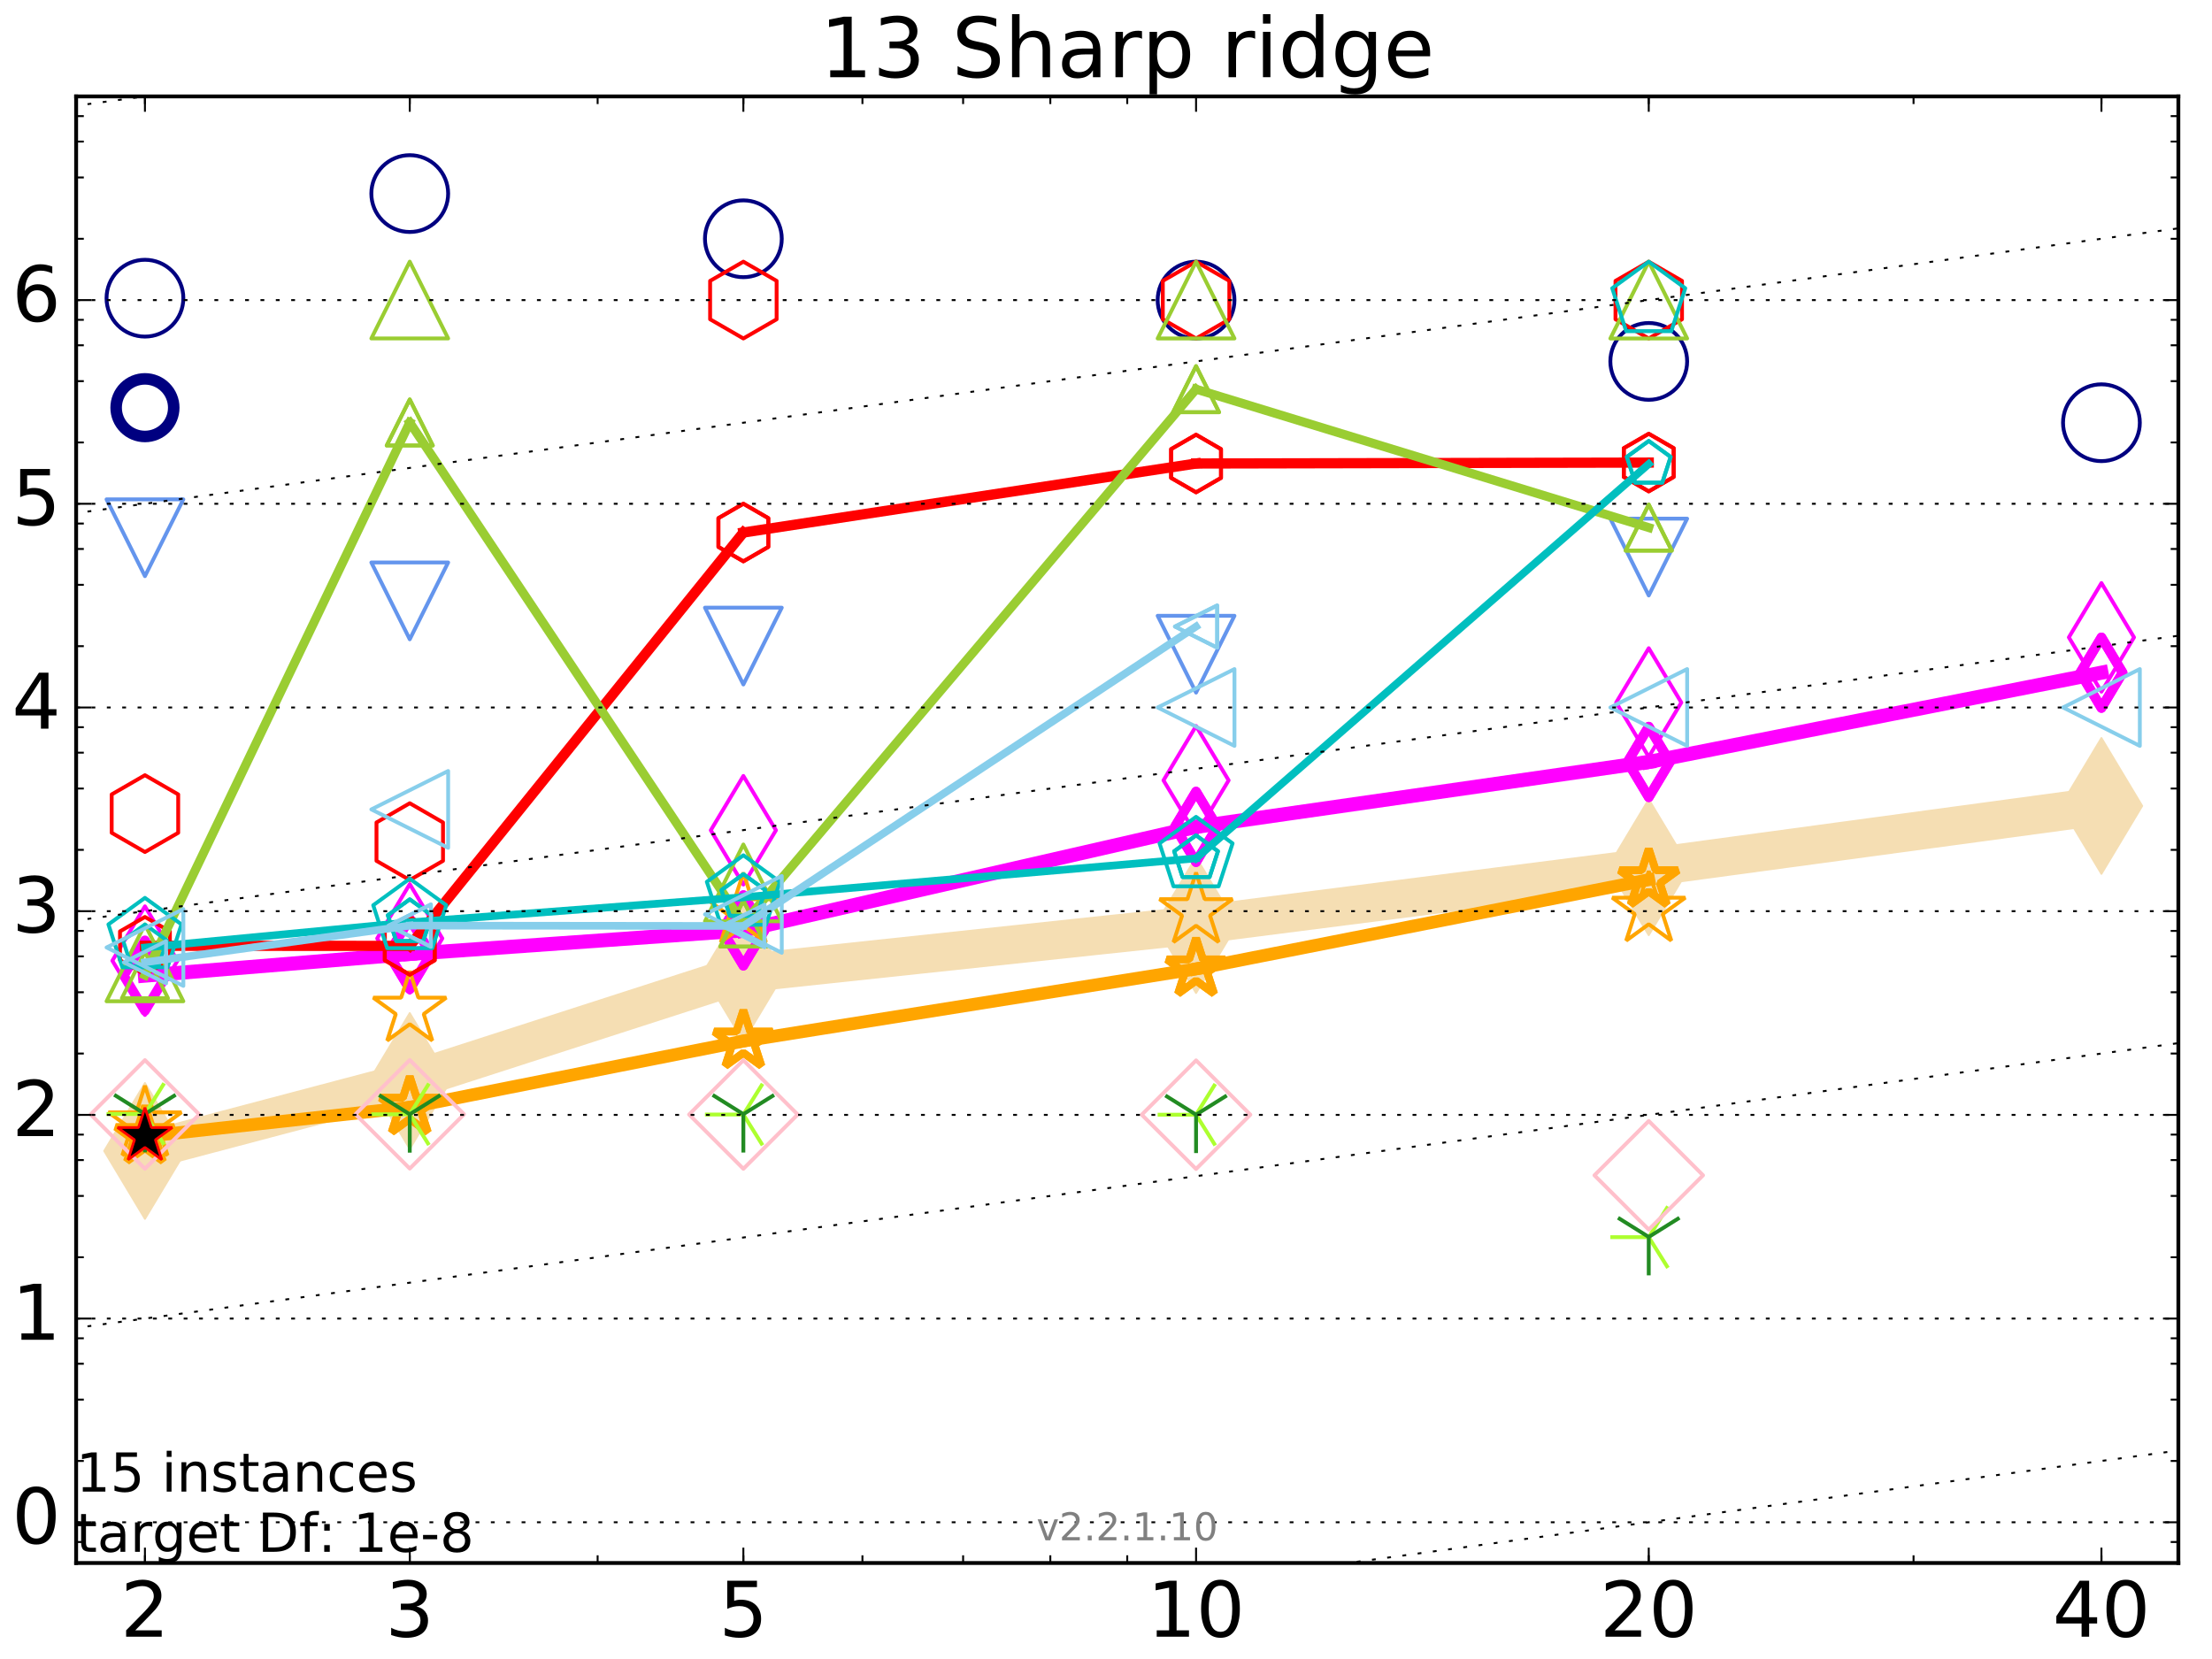 <?xml version="1.0" encoding="utf-8" standalone="no"?>
<!DOCTYPE svg PUBLIC "-//W3C//DTD SVG 1.1//EN"
  "http://www.w3.org/Graphics/SVG/1.1/DTD/svg11.dtd">
<!-- Created with matplotlib (http://matplotlib.org/) -->
<svg height="432pt" version="1.1" viewBox="0 0 576 432" width="576pt" xmlns="http://www.w3.org/2000/svg" xmlns:xlink="http://www.w3.org/1999/xlink">
 <defs>
  <style type="text/css">
*{stroke-linecap:butt;stroke-linejoin:round;stroke-miterlimit:100000;}
  </style>
 </defs>
 <g id="figure_1">
  <g id="patch_1">
   <path d="M 0 432 
L 576 432 
L 576 0 
L 0 0 
z
" style="fill:#ffffff;"/>
  </g>
  <g id="axes_1">
   <g id="patch_2">
    <path d="M 19.825 407 
L 567.24 407 
L 567.24 25.1 
L 19.825 25.1 
z
" style="fill:#ffffff;"/>
   </g>
   <g id="line2d_1">
    <path clip-path="url(#pe2ebaaf41e)" d="M 37.743 299.706 
L 106.698 281.486 
L 193.571 253.456 
L 311.451 240.894 
L 429.33 225.832 
L 547.209 209.862 
" style="fill:none;stroke:#f5deb3;stroke-linecap:square;stroke-width:10.0;"/>
    <defs>
     <path d="M -0 17.678 
L 10.607 0 
L 0 -17.678 
L -10.607 -0 
z
" id="m6fe94d6468" style="stroke:#f5deb3;stroke-linejoin:miter;stroke-width:0.5;"/>
    </defs>
    <g clip-path="url(#pe2ebaaf41e)">
     <use style="fill:#f5deb3;stroke:#f5deb3;stroke-linejoin:miter;stroke-width:0.5;" x="37.743" xlink:href="#m6fe94d6468" y="299.706"/>
     <use style="fill:#f5deb3;stroke:#f5deb3;stroke-linejoin:miter;stroke-width:0.5;" x="106.698" xlink:href="#m6fe94d6468" y="281.486"/>
     <use style="fill:#f5deb3;stroke:#f5deb3;stroke-linejoin:miter;stroke-width:0.5;" x="193.571" xlink:href="#m6fe94d6468" y="253.456"/>
     <use style="fill:#f5deb3;stroke:#f5deb3;stroke-linejoin:miter;stroke-width:0.5;" x="311.451" xlink:href="#m6fe94d6468" y="240.894"/>
     <use style="fill:#f5deb3;stroke:#f5deb3;stroke-linejoin:miter;stroke-width:0.5;" x="429.33" xlink:href="#m6fe94d6468" y="225.832"/>
     <use style="fill:#f5deb3;stroke:#f5deb3;stroke-linejoin:miter;stroke-width:0.5;" x="547.209" xlink:href="#m6fe94d6468" y="209.862"/>
    </g>
   </g>
   <g id="line2d_2">
    <path clip-path="url(#pe2ebaaf41e)" d="M 37.743 106.158 
" style="fill:none;stroke:#000080;stroke-linecap:square;stroke-width:4.0;"/>
    <defs>
     <path d="M 0 7.5 
C 1.989 7.5 3.897 6.71 5.303 5.303 
C 6.71 3.897 7.5 1.989 7.5 0 
C 7.5 -1.989 6.71 -3.897 5.303 -5.303 
C 3.897 -6.71 1.989 -7.5 0 -7.5 
C -1.989 -7.5 -3.897 -6.71 -5.303 -5.303 
C -6.71 -3.897 -7.5 -1.989 -7.5 0 
C -7.5 1.989 -6.71 3.897 -5.303 5.303 
C -3.897 6.71 -1.989 7.5 0 7.5 
z
" id="m22b8337d97" style="stroke:#000080;stroke-width:3.0;"/>
    </defs>
    <g clip-path="url(#pe2ebaaf41e)">
     <use style="fill:none;stroke:#000080;stroke-width:3.0;" x="37.743" xlink:href="#m22b8337d97" y="106.158"/>
    </g>
   </g>
   <g id="line2d_3"/>
   <g id="line2d_4">
    <defs>
     <path d="M 0 10 
C 2.652 10 5.196 8.946 7.071 7.071 
C 8.946 5.196 10 2.652 10 0 
C 10 -2.652 8.946 -5.196 7.071 -7.071 
C 5.196 -8.946 2.652 -10 0 -10 
C -2.652 -10 -5.196 -8.946 -7.071 -7.071 
C -8.946 -5.196 -10 -2.652 -10 0 
C -10 2.652 -8.946 5.196 -7.071 7.071 
C -5.196 8.946 -2.652 10 0 10 
z
" id="m7520a66c66" style="stroke:#000080;"/>
    </defs>
    <g clip-path="url(#pe2ebaaf41e)">
     <use style="fill:none;stroke:#000080;" x="37.743" xlink:href="#m7520a66c66" y="77.648"/>
     <use style="fill:none;stroke:#000080;" x="106.698" xlink:href="#m7520a66c66" y="50.407"/>
     <use style="fill:none;stroke:#000080;" x="193.571" xlink:href="#m7520a66c66" y="62.175"/>
     <use style="fill:none;stroke:#000080;" x="311.451" xlink:href="#m7520a66c66" y="78.142"/>
     <use style="fill:none;stroke:#000080;" x="429.33" xlink:href="#m7520a66c66" y="94.109"/>
     <use style="fill:none;stroke:#000080;" x="547.209" xlink:href="#m7520a66c66" y="110.076"/>
    </g>
   </g>
   <g id="line2d_5">
    <path clip-path="url(#pe2ebaaf41e)" d="M 37.743 254.05 
L 106.698 248.4 
" style="fill:none;stroke:#ff00ff;stroke-linecap:square;stroke-width:3.667;"/>
    <defs>
     <path d="M -0 9.192 
L 5.515 0 
L 0 -9.192 
L -5.515 -0 
z
" id="m37e945294d" style="stroke:#ff00ff;stroke-linejoin:miter;stroke-width:2.5;"/>
    </defs>
    <g clip-path="url(#pe2ebaaf41e)">
     <use style="fill:none;stroke:#ff00ff;stroke-linejoin:miter;stroke-width:2.5;" x="37.743" xlink:href="#m37e945294d" y="254.05"/>
     <use style="fill:none;stroke:#ff00ff;stroke-linejoin:miter;stroke-width:2.5;" x="106.698" xlink:href="#m37e945294d" y="248.4"/>
    </g>
   </g>
   <g id="line2d_6">
    <path clip-path="url(#pe2ebaaf41e)" d="M 106.698 248.4 
L 193.571 242.273 
" style="fill:none;stroke:#ff00ff;stroke-linecap:square;stroke-width:3.667;"/>
    <g clip-path="url(#pe2ebaaf41e)">
     <use style="fill:none;stroke:#ff00ff;stroke-linejoin:miter;stroke-width:2.5;" x="106.698" xlink:href="#m37e945294d" y="248.4"/>
     <use style="fill:none;stroke:#ff00ff;stroke-linejoin:miter;stroke-width:2.5;" x="193.571" xlink:href="#m37e945294d" y="242.273"/>
    </g>
   </g>
   <g id="line2d_7">
    <path clip-path="url(#pe2ebaaf41e)" d="M 193.571 242.273 
L 311.451 215.314 
" style="fill:none;stroke:#ff00ff;stroke-linecap:square;stroke-width:3.667;"/>
    <g clip-path="url(#pe2ebaaf41e)">
     <use style="fill:none;stroke:#ff00ff;stroke-linejoin:miter;stroke-width:2.5;" x="193.571" xlink:href="#m37e945294d" y="242.273"/>
     <use style="fill:none;stroke:#ff00ff;stroke-linejoin:miter;stroke-width:2.5;" x="311.451" xlink:href="#m37e945294d" y="215.314"/>
    </g>
   </g>
   <g id="line2d_8">
    <path clip-path="url(#pe2ebaaf41e)" d="M 311.451 215.314 
L 429.33 198.408 
" style="fill:none;stroke:#ff00ff;stroke-linecap:square;stroke-width:3.667;"/>
    <g clip-path="url(#pe2ebaaf41e)">
     <use style="fill:none;stroke:#ff00ff;stroke-linejoin:miter;stroke-width:2.5;" x="311.451" xlink:href="#m37e945294d" y="215.314"/>
     <use style="fill:none;stroke:#ff00ff;stroke-linejoin:miter;stroke-width:2.5;" x="429.33" xlink:href="#m37e945294d" y="198.408"/>
    </g>
   </g>
   <g id="line2d_9">
    <path clip-path="url(#pe2ebaaf41e)" d="M 429.33 198.408 
L 547.209 175.167 
" style="fill:none;stroke:#ff00ff;stroke-linecap:square;stroke-width:3.667;"/>
    <g clip-path="url(#pe2ebaaf41e)">
     <use style="fill:none;stroke:#ff00ff;stroke-linejoin:miter;stroke-width:2.5;" x="429.33" xlink:href="#m37e945294d" y="198.408"/>
     <use style="fill:none;stroke:#ff00ff;stroke-linejoin:miter;stroke-width:2.5;" x="547.209" xlink:href="#m37e945294d" y="175.167"/>
    </g>
   </g>
   <g id="line2d_10">
    <path clip-path="url(#pe2ebaaf41e)" d="M 547.209 175.167 
" style="fill:none;stroke:#ff00ff;stroke-linecap:square;stroke-width:3.667;"/>
    <g clip-path="url(#pe2ebaaf41e)">
     <use style="fill:none;stroke:#ff00ff;stroke-linejoin:miter;stroke-width:2.5;" x="547.209" xlink:href="#m37e945294d" y="175.167"/>
    </g>
   </g>
   <g id="line2d_11"/>
   <g id="line2d_12">
    <defs>
     <path d="M -0 14.142 
L 8.485 0 
L -0 -14.142 
L -8.485 -0 
z
" id="m6cba941ccb" style="stroke:#ff00ff;stroke-linejoin:miter;"/>
    </defs>
    <g clip-path="url(#pe2ebaaf41e)">
     <use style="fill:none;stroke:#ff00ff;stroke-linejoin:miter;" x="37.743" xlink:href="#m6cba941ccb" y="250.155"/>
     <use style="fill:none;stroke:#ff00ff;stroke-linejoin:miter;" x="106.698" xlink:href="#m6cba941ccb" y="244.359"/>
     <use style="fill:none;stroke:#ff00ff;stroke-linejoin:miter;" x="193.571" xlink:href="#m6cba941ccb" y="216.196"/>
     <use style="fill:none;stroke:#ff00ff;stroke-linejoin:miter;" x="311.451" xlink:href="#m6cba941ccb" y="203.201"/>
     <use style="fill:none;stroke:#ff00ff;stroke-linejoin:miter;" x="429.33" xlink:href="#m6cba941ccb" y="182.936"/>
     <use style="fill:none;stroke:#ff00ff;stroke-linejoin:miter;" x="547.209" xlink:href="#m6cba941ccb" y="165.966"/>
    </g>
   </g>
   <g id="line2d_13">
    <path clip-path="url(#pe2ebaaf41e)" d="M 37.743 295.924 
L 106.698 288.328 
" style="fill:none;stroke:#ffa500;stroke-linecap:square;stroke-width:3.333;"/>
    <defs>
     <path d="M 0 -8 
L -1.796 -2.472 
L -7.608 -2.472 
L -2.906 0.944 
L -4.702 6.472 
L -0 3.056 
L 4.702 6.472 
L 2.906 0.944 
L 7.608 -2.472 
L 1.796 -2.472 
z
" id="md2983681b6" style="stroke:#ffa500;stroke-linejoin:bevel;stroke-width:2.0;"/>
    </defs>
    <g clip-path="url(#pe2ebaaf41e)">
     <use style="fill:none;stroke:#ffa500;stroke-linejoin:bevel;stroke-width:2.0;" x="37.743" xlink:href="#md2983681b6" y="295.924"/>
     <use style="fill:none;stroke:#ffa500;stroke-linejoin:bevel;stroke-width:2.0;" x="106.698" xlink:href="#md2983681b6" y="288.328"/>
    </g>
   </g>
   <g id="line2d_14">
    <path clip-path="url(#pe2ebaaf41e)" d="M 106.698 288.328 
L 193.571 271.092 
" style="fill:none;stroke:#ffa500;stroke-linecap:square;stroke-width:3.333;"/>
    <g clip-path="url(#pe2ebaaf41e)">
     <use style="fill:none;stroke:#ffa500;stroke-linejoin:bevel;stroke-width:2.0;" x="106.698" xlink:href="#md2983681b6" y="288.328"/>
     <use style="fill:none;stroke:#ffa500;stroke-linejoin:bevel;stroke-width:2.0;" x="193.571" xlink:href="#md2983681b6" y="271.092"/>
    </g>
   </g>
   <g id="line2d_15">
    <path clip-path="url(#pe2ebaaf41e)" d="M 193.571 271.092 
L 311.451 252.292 
" style="fill:none;stroke:#ffa500;stroke-linecap:square;stroke-width:3.333;"/>
    <g clip-path="url(#pe2ebaaf41e)">
     <use style="fill:none;stroke:#ffa500;stroke-linejoin:bevel;stroke-width:2.0;" x="193.571" xlink:href="#md2983681b6" y="271.092"/>
     <use style="fill:none;stroke:#ffa500;stroke-linejoin:bevel;stroke-width:2.0;" x="311.451" xlink:href="#md2983681b6" y="252.292"/>
    </g>
   </g>
   <g id="line2d_16">
    <path clip-path="url(#pe2ebaaf41e)" d="M 311.451 252.292 
L 429.33 229.068 
" style="fill:none;stroke:#ffa500;stroke-linecap:square;stroke-width:3.333;"/>
    <g clip-path="url(#pe2ebaaf41e)">
     <use style="fill:none;stroke:#ffa500;stroke-linejoin:bevel;stroke-width:2.0;" x="311.451" xlink:href="#md2983681b6" y="252.292"/>
     <use style="fill:none;stroke:#ffa500;stroke-linejoin:bevel;stroke-width:2.0;" x="429.33" xlink:href="#md2983681b6" y="229.068"/>
    </g>
   </g>
   <g id="line2d_17">
    <path clip-path="url(#pe2ebaaf41e)" d="M 429.33 229.068 
" style="fill:none;stroke:#ffa500;stroke-linecap:square;stroke-width:3.333;"/>
    <g clip-path="url(#pe2ebaaf41e)">
     <use style="fill:none;stroke:#ffa500;stroke-linejoin:bevel;stroke-width:2.0;" x="429.33" xlink:href="#md2983681b6" y="229.068"/>
    </g>
   </g>
   <g id="line2d_18"/>
   <g id="line2d_19">
    <defs>
     <path d="M 0 -10 
L -2.245 -3.09 
L -9.511 -3.09 
L -3.633 1.18 
L -5.878 8.09 
L -0 3.82 
L 5.878 8.09 
L 3.633 1.18 
L 9.511 -3.09 
L 2.245 -3.09 
z
" id="m3c974c4eda" style="stroke:#ffa500;stroke-linejoin:bevel;"/>
    </defs>
    <g clip-path="url(#pe2ebaaf41e)">
     <use style="fill:none;stroke:#ffa500;stroke-linejoin:bevel;" x="37.743" xlink:href="#m3c974c4eda" y="292.735"/>
     <use style="fill:none;stroke:#ffa500;stroke-linejoin:bevel;" x="106.698" xlink:href="#m3c974c4eda" y="262.875"/>
     <use style="fill:none;stroke:#ffa500;stroke-linejoin:bevel;" x="193.571" xlink:href="#m3c974c4eda" y="237.253"/>
     <use style="fill:none;stroke:#ffa500;stroke-linejoin:bevel;" x="311.451" xlink:href="#m3c974c4eda" y="237.228"/>
     <use style="fill:none;stroke:#ffa500;stroke-linejoin:bevel;" x="429.33" xlink:href="#m3c974c4eda" y="236.844"/>
    </g>
   </g>
   <g id="line2d_20"/>
   <g id="line2d_21">
    <defs>
     <path d="M -0 10 
L 10 -10 
L -10 -10 
z
" id="m56b7b2e82a" style="stroke:#6495ed;stroke-linejoin:miter;"/>
    </defs>
    <g clip-path="url(#pe2ebaaf41e)">
     <use style="fill:none;stroke:#6495ed;stroke-linejoin:miter;" x="37.743" xlink:href="#m56b7b2e82a" y="140.029"/>
     <use style="fill:none;stroke:#6495ed;stroke-linejoin:miter;" x="106.698" xlink:href="#m56b7b2e82a" y="156.469"/>
     <use style="fill:none;stroke:#6495ed;stroke-linejoin:miter;" x="193.571" xlink:href="#m56b7b2e82a" y="168.237"/>
     <use style="fill:none;stroke:#6495ed;stroke-linejoin:miter;" x="311.451" xlink:href="#m56b7b2e82a" y="170.35"/>
     <use style="fill:none;stroke:#6495ed;stroke-linejoin:miter;" x="429.33" xlink:href="#m56b7b2e82a" y="145.057"/>
    </g>
   </g>
   <g id="line2d_22">
    <path clip-path="url(#pe2ebaaf41e)" d="M 37.743 246.273 
L 106.698 246.31 
" style="fill:none;stroke:#ff0000;stroke-linecap:square;stroke-width:2.667;"/>
    <defs>
     <path d="M 0 -7.5 
L -6.495 -3.75 
L -6.495 3.75 
L -0 7.5 
L 6.495 3.75 
L 6.495 -3.75 
z
" id="me60a62b307" style="stroke:#ff0000;stroke-linejoin:miter;"/>
    </defs>
    <g clip-path="url(#pe2ebaaf41e)">
     <use style="fill:none;stroke:#ff0000;stroke-linejoin:miter;" x="37.743" xlink:href="#me60a62b307" y="246.273"/>
     <use style="fill:none;stroke:#ff0000;stroke-linejoin:miter;" x="106.698" xlink:href="#me60a62b307" y="246.31"/>
    </g>
   </g>
   <g id="line2d_23">
    <path clip-path="url(#pe2ebaaf41e)" d="M 106.698 246.31 
L 193.571 138.671 
" style="fill:none;stroke:#ff0000;stroke-linecap:square;stroke-width:2.667;"/>
    <g clip-path="url(#pe2ebaaf41e)">
     <use style="fill:none;stroke:#ff0000;stroke-linejoin:miter;" x="106.698" xlink:href="#me60a62b307" y="246.31"/>
     <use style="fill:none;stroke:#ff0000;stroke-linejoin:miter;" x="193.571" xlink:href="#me60a62b307" y="138.671"/>
    </g>
   </g>
   <g id="line2d_24">
    <path clip-path="url(#pe2ebaaf41e)" d="M 193.571 138.671 
L 311.451 120.697 
" style="fill:none;stroke:#ff0000;stroke-linecap:square;stroke-width:2.667;"/>
    <g clip-path="url(#pe2ebaaf41e)">
     <use style="fill:none;stroke:#ff0000;stroke-linejoin:miter;" x="193.571" xlink:href="#me60a62b307" y="138.671"/>
     <use style="fill:none;stroke:#ff0000;stroke-linejoin:miter;" x="311.451" xlink:href="#me60a62b307" y="120.697"/>
    </g>
   </g>
   <g id="line2d_25">
    <path clip-path="url(#pe2ebaaf41e)" d="M 311.451 120.697 
L 429.33 120.45 
" style="fill:none;stroke:#ff0000;stroke-linecap:square;stroke-width:2.667;"/>
    <g clip-path="url(#pe2ebaaf41e)">
     <use style="fill:none;stroke:#ff0000;stroke-linejoin:miter;" x="311.451" xlink:href="#me60a62b307" y="120.697"/>
     <use style="fill:none;stroke:#ff0000;stroke-linejoin:miter;" x="429.33" xlink:href="#me60a62b307" y="120.45"/>
    </g>
   </g>
   <g id="line2d_26">
    <path clip-path="url(#pe2ebaaf41e)" d="M 429.33 120.45 
" style="fill:none;stroke:#ff0000;stroke-linecap:square;stroke-width:2.667;"/>
    <g clip-path="url(#pe2ebaaf41e)">
     <use style="fill:none;stroke:#ff0000;stroke-linejoin:miter;" x="429.33" xlink:href="#me60a62b307" y="120.45"/>
    </g>
   </g>
   <g id="line2d_27"/>
   <g id="line2d_28">
    <defs>
     <path d="M 0 -10 
L -8.66 -5 
L -8.66 5 
L -0 10 
L 8.66 5 
L 8.66 -5 
z
" id="me5b0d704c0" style="stroke:#ff0000;stroke-linejoin:miter;"/>
    </defs>
    <g clip-path="url(#pe2ebaaf41e)">
     <use style="fill:none;stroke:#ff0000;stroke-linejoin:miter;" x="37.743" xlink:href="#me5b0d704c0" y="211.86"/>
     <use style="fill:none;stroke:#ff0000;stroke-linejoin:miter;" x="106.698" xlink:href="#me5b0d704c0" y="219.163"/>
     <use style="fill:none;stroke:#ff0000;stroke-linejoin:miter;" x="193.571" xlink:href="#me5b0d704c0" y="78.14"/>
     <use style="fill:none;stroke:#ff0000;stroke-linejoin:miter;" x="311.451" xlink:href="#me5b0d704c0" y="78.14"/>
     <use style="fill:none;stroke:#ff0000;stroke-linejoin:miter;" x="429.33" xlink:href="#me5b0d704c0" y="78.14"/>
    </g>
   </g>
   <g id="line2d_29">
    <path clip-path="url(#pe2ebaaf41e)" d="M 37.743 253.929 
L 106.698 110.012 
" style="fill:none;stroke:#9acd32;stroke-linecap:square;stroke-width:2.333;"/>
    <defs>
     <path d="M 0 -6 
L -6 6 
L 6 6 
z
" id="mb5b0b790f3" style="stroke:#9acd32;stroke-linejoin:miter;"/>
    </defs>
    <g clip-path="url(#pe2ebaaf41e)">
     <use style="fill:none;stroke:#9acd32;stroke-linejoin:miter;" x="37.743" xlink:href="#mb5b0b790f3" y="253.929"/>
     <use style="fill:none;stroke:#9acd32;stroke-linejoin:miter;" x="106.698" xlink:href="#mb5b0b790f3" y="110.012"/>
    </g>
   </g>
   <g id="line2d_30">
    <path clip-path="url(#pe2ebaaf41e)" d="M 106.698 110.012 
L 193.571 240.495 
" style="fill:none;stroke:#9acd32;stroke-linecap:square;stroke-width:2.333;"/>
    <g clip-path="url(#pe2ebaaf41e)">
     <use style="fill:none;stroke:#9acd32;stroke-linejoin:miter;" x="106.698" xlink:href="#mb5b0b790f3" y="110.012"/>
     <use style="fill:none;stroke:#9acd32;stroke-linejoin:miter;" x="193.571" xlink:href="#mb5b0b790f3" y="240.495"/>
    </g>
   </g>
   <g id="line2d_31">
    <path clip-path="url(#pe2ebaaf41e)" d="M 193.571 240.495 
L 311.451 101.341 
" style="fill:none;stroke:#9acd32;stroke-linecap:square;stroke-width:2.333;"/>
    <g clip-path="url(#pe2ebaaf41e)">
     <use style="fill:none;stroke:#9acd32;stroke-linejoin:miter;" x="193.571" xlink:href="#mb5b0b790f3" y="240.495"/>
     <use style="fill:none;stroke:#9acd32;stroke-linejoin:miter;" x="311.451" xlink:href="#mb5b0b790f3" y="101.341"/>
    </g>
   </g>
   <g id="line2d_32">
    <path clip-path="url(#pe2ebaaf41e)" d="M 311.451 101.341 
L 429.33 137.383 
" style="fill:none;stroke:#9acd32;stroke-linecap:square;stroke-width:2.333;"/>
    <g clip-path="url(#pe2ebaaf41e)">
     <use style="fill:none;stroke:#9acd32;stroke-linejoin:miter;" x="311.451" xlink:href="#mb5b0b790f3" y="101.341"/>
     <use style="fill:none;stroke:#9acd32;stroke-linejoin:miter;" x="429.33" xlink:href="#mb5b0b790f3" y="137.383"/>
    </g>
   </g>
   <g id="line2d_33">
    <path clip-path="url(#pe2ebaaf41e)" d="M 429.33 137.383 
" style="fill:none;stroke:#9acd32;stroke-linecap:square;stroke-width:2.333;"/>
    <g clip-path="url(#pe2ebaaf41e)">
     <use style="fill:none;stroke:#9acd32;stroke-linejoin:miter;" x="429.33" xlink:href="#mb5b0b790f3" y="137.383"/>
    </g>
   </g>
   <g id="line2d_34"/>
   <g id="line2d_35">
    <defs>
     <path d="M 0 -10 
L -10 10 
L 10 10 
z
" id="me5ad94a7b0" style="stroke:#9acd32;stroke-linejoin:miter;"/>
    </defs>
    <g clip-path="url(#pe2ebaaf41e)">
     <use style="fill:none;stroke:#9acd32;stroke-linejoin:miter;" x="37.743" xlink:href="#me5ad94a7b0" y="250.726"/>
     <use style="fill:none;stroke:#9acd32;stroke-linejoin:miter;" x="106.698" xlink:href="#me5ad94a7b0" y="78.131"/>
     <use style="fill:none;stroke:#9acd32;stroke-linejoin:miter;" x="193.571" xlink:href="#me5ad94a7b0" y="229.904"/>
     <use style="fill:none;stroke:#9acd32;stroke-linejoin:miter;" x="311.451" xlink:href="#me5ad94a7b0" y="78.136"/>
     <use style="fill:none;stroke:#9acd32;stroke-linejoin:miter;" x="429.33" xlink:href="#me5ad94a7b0" y="78.138"/>
    </g>
   </g>
   <g id="line2d_36">
    <path clip-path="url(#pe2ebaaf41e)" d="M 37.743 246.736 
L 106.698 240.183 
" style="fill:none;stroke:#00bfbf;stroke-linecap:square;stroke-width:2.0;"/>
    <defs>
     <path d="M 0 -6 
L -5.706 -1.854 
L -3.527 4.854 
L 3.527 4.854 
L 5.706 -1.854 
z
" id="ma37fdc3acc" style="stroke:#00bfbf;stroke-linejoin:miter;"/>
    </defs>
    <g clip-path="url(#pe2ebaaf41e)">
     <use style="fill:none;stroke:#00bfbf;stroke-linejoin:miter;" x="37.743" xlink:href="#ma37fdc3acc" y="246.736"/>
     <use style="fill:none;stroke:#00bfbf;stroke-linejoin:miter;" x="106.698" xlink:href="#ma37fdc3acc" y="240.183"/>
    </g>
   </g>
   <g id="line2d_37">
    <path clip-path="url(#pe2ebaaf41e)" d="M 106.698 240.183 
L 193.571 233.625 
" style="fill:none;stroke:#00bfbf;stroke-linecap:square;stroke-width:2.0;"/>
    <g clip-path="url(#pe2ebaaf41e)">
     <use style="fill:none;stroke:#00bfbf;stroke-linejoin:miter;" x="106.698" xlink:href="#ma37fdc3acc" y="240.183"/>
     <use style="fill:none;stroke:#00bfbf;stroke-linejoin:miter;" x="193.571" xlink:href="#ma37fdc3acc" y="233.625"/>
    </g>
   </g>
   <g id="line2d_38">
    <path clip-path="url(#pe2ebaaf41e)" d="M 193.571 233.625 
L 311.451 223.518 
" style="fill:none;stroke:#00bfbf;stroke-linecap:square;stroke-width:2.0;"/>
    <g clip-path="url(#pe2ebaaf41e)">
     <use style="fill:none;stroke:#00bfbf;stroke-linejoin:miter;" x="193.571" xlink:href="#ma37fdc3acc" y="233.625"/>
     <use style="fill:none;stroke:#00bfbf;stroke-linejoin:miter;" x="311.451" xlink:href="#ma37fdc3acc" y="223.518"/>
    </g>
   </g>
   <g id="line2d_39">
    <path clip-path="url(#pe2ebaaf41e)" d="M 311.451 223.518 
L 429.33 120.826 
" style="fill:none;stroke:#00bfbf;stroke-linecap:square;stroke-width:2.0;"/>
    <g clip-path="url(#pe2ebaaf41e)">
     <use style="fill:none;stroke:#00bfbf;stroke-linejoin:miter;" x="311.451" xlink:href="#ma37fdc3acc" y="223.518"/>
     <use style="fill:none;stroke:#00bfbf;stroke-linejoin:miter;" x="429.33" xlink:href="#ma37fdc3acc" y="120.826"/>
    </g>
   </g>
   <g id="line2d_40">
    <path clip-path="url(#pe2ebaaf41e)" d="M 429.33 120.826 
" style="fill:none;stroke:#00bfbf;stroke-linecap:square;stroke-width:2.0;"/>
    <g clip-path="url(#pe2ebaaf41e)">
     <use style="fill:none;stroke:#00bfbf;stroke-linejoin:miter;" x="429.33" xlink:href="#ma37fdc3acc" y="120.826"/>
    </g>
   </g>
   <g id="line2d_41"/>
   <g id="line2d_42">
    <defs>
     <path d="M 0 -10 
L -9.511 -3.09 
L -5.878 8.09 
L 5.878 8.09 
L 9.511 -3.09 
z
" id="m116d93154a" style="stroke:#00bfbf;stroke-linejoin:miter;"/>
    </defs>
    <g clip-path="url(#pe2ebaaf41e)">
     <use style="fill:none;stroke:#00bfbf;stroke-linejoin:miter;" x="37.743" xlink:href="#m116d93154a" y="243.802"/>
     <use style="fill:none;stroke:#00bfbf;stroke-linejoin:miter;" x="106.698" xlink:href="#m116d93154a" y="238.807"/>
     <use style="fill:none;stroke:#00bfbf;stroke-linejoin:miter;" x="193.571" xlink:href="#m116d93154a" y="232.716"/>
     <use style="fill:none;stroke:#00bfbf;stroke-linejoin:miter;" x="311.451" xlink:href="#m116d93154a" y="222.702"/>
     <use style="fill:none;stroke:#00bfbf;stroke-linejoin:miter;" x="429.33" xlink:href="#m116d93154a" y="78.142"/>
    </g>
   </g>
   <g id="line2d_43"/>
   <g id="line2d_44">
    <defs>
     <path d="M 0 0 
L -10 -0 
M 0 0 
L 5 8 
M 0 0 
L 5 -8 
" id="mb14dd5a3c3" style="stroke:#adff2f;"/>
    </defs>
    <g clip-path="url(#pe2ebaaf41e)">
     <use style="fill:none;stroke:#adff2f;" x="37.743" xlink:href="#mb14dd5a3c3" y="290.079"/>
     <use style="fill:none;stroke:#adff2f;" x="106.698" xlink:href="#mb14dd5a3c3" y="290.155"/>
     <use style="fill:none;stroke:#adff2f;" x="193.571" xlink:href="#mb14dd5a3c3" y="290.216"/>
     <use style="fill:none;stroke:#adff2f;" x="311.451" xlink:href="#mb14dd5a3c3" y="290.262"/>
     <use style="fill:none;stroke:#adff2f;" x="429.33" xlink:href="#mb14dd5a3c3" y="322.151"/>
    </g>
   </g>
   <g id="line2d_45"/>
   <g id="line2d_46">
    <defs>
     <path d="M 0 0 
L 0 10 
M 0 0 
L 8 -5 
M 0 0 
L -8 -5 
" id="m68a37034e9" style="stroke:#228b22;"/>
    </defs>
    <g clip-path="url(#pe2ebaaf41e)">
     <use style="fill:none;stroke:#228b22;" x="37.743" xlink:href="#m68a37034e9" y="290.079"/>
     <use style="fill:none;stroke:#228b22;" x="106.698" xlink:href="#m68a37034e9" y="290.155"/>
     <use style="fill:none;stroke:#228b22;" x="193.571" xlink:href="#m68a37034e9" y="290.125"/>
     <use style="fill:none;stroke:#228b22;" x="311.451" xlink:href="#m68a37034e9" y="290.262"/>
     <use style="fill:none;stroke:#228b22;" x="429.33" xlink:href="#m68a37034e9" y="322.105"/>
    </g>
   </g>
   <g id="line2d_47"/>
   <g id="line2d_48">
    <defs>
     <path d="M -0 14.142 
L 14.142 0 
L 0 -14.142 
L -14.142 -0 
z
" id="mc0de4136e7" style="stroke:#ffc0cb;stroke-linejoin:miter;"/>
    </defs>
    <g clip-path="url(#pe2ebaaf41e)">
     <use style="fill:none;stroke:#ffc0cb;stroke-linejoin:miter;" x="37.743" xlink:href="#mc0de4136e7" y="290.193"/>
     <use style="fill:none;stroke:#ffc0cb;stroke-linejoin:miter;" x="106.698" xlink:href="#mc0de4136e7" y="290.155"/>
     <use style="fill:none;stroke:#ffc0cb;stroke-linejoin:miter;" x="193.571" xlink:href="#mc0de4136e7" y="290.216"/>
     <use style="fill:none;stroke:#ffc0cb;stroke-linejoin:miter;" x="311.451" xlink:href="#mc0de4136e7" y="290.262"/>
     <use style="fill:none;stroke:#ffc0cb;stroke-linejoin:miter;" x="429.33" xlink:href="#mc0de4136e7" y="306.046"/>
    </g>
   </g>
   <g id="line2d_49">
    <path clip-path="url(#pe2ebaaf41e)" d="M 37.743 250.574 
L 106.698 241.025 
" style="fill:none;stroke:#87ceeb;stroke-linecap:square;stroke-width:2.0;"/>
    <defs>
     <path d="M -5.5 -0 
L 5.5 5.5 
L 5.5 -5.5 
z
" id="m557f7fa1bd" style="stroke:#87ceeb;stroke-linejoin:miter;"/>
    </defs>
    <g clip-path="url(#pe2ebaaf41e)">
     <use style="fill:none;stroke:#87ceeb;stroke-linejoin:miter;" x="37.743" xlink:href="#m557f7fa1bd" y="250.574"/>
     <use style="fill:none;stroke:#87ceeb;stroke-linejoin:miter;" x="106.698" xlink:href="#m557f7fa1bd" y="241.025"/>
    </g>
   </g>
   <g id="line2d_50">
    <path clip-path="url(#pe2ebaaf41e)" d="M 106.698 241.025 
L 193.571 241.116 
" style="fill:none;stroke:#87ceeb;stroke-linecap:square;stroke-width:2.0;"/>
    <g clip-path="url(#pe2ebaaf41e)">
     <use style="fill:none;stroke:#87ceeb;stroke-linejoin:miter;" x="106.698" xlink:href="#m557f7fa1bd" y="241.025"/>
     <use style="fill:none;stroke:#87ceeb;stroke-linejoin:miter;" x="193.571" xlink:href="#m557f7fa1bd" y="241.116"/>
    </g>
   </g>
   <g id="line2d_51">
    <path clip-path="url(#pe2ebaaf41e)" d="M 193.571 241.116 
L 311.451 163.153 
" style="fill:none;stroke:#87ceeb;stroke-linecap:square;stroke-width:2.0;"/>
    <g clip-path="url(#pe2ebaaf41e)">
     <use style="fill:none;stroke:#87ceeb;stroke-linejoin:miter;" x="193.571" xlink:href="#m557f7fa1bd" y="241.116"/>
     <use style="fill:none;stroke:#87ceeb;stroke-linejoin:miter;" x="311.451" xlink:href="#m557f7fa1bd" y="163.153"/>
    </g>
   </g>
   <g id="line2d_52">
    <path clip-path="url(#pe2ebaaf41e)" d="M 311.451 163.153 
" style="fill:none;stroke:#87ceeb;stroke-linecap:square;stroke-width:2.0;"/>
    <g clip-path="url(#pe2ebaaf41e)">
     <use style="fill:none;stroke:#87ceeb;stroke-linejoin:miter;" x="311.451" xlink:href="#m557f7fa1bd" y="163.153"/>
    </g>
   </g>
   <g id="line2d_53"/>
   <g id="line2d_54">
    <defs>
     <path d="M -10 -0 
L 10 10 
L 10 -10 
z
" id="mf7fdcb28e3" style="stroke:#87ceeb;stroke-linejoin:miter;"/>
    </defs>
    <g clip-path="url(#pe2ebaaf41e)">
     <use style="fill:none;stroke:#87ceeb;stroke-linejoin:miter;" x="37.743" xlink:href="#mf7fdcb28e3" y="246.717"/>
     <use style="fill:none;stroke:#87ceeb;stroke-linejoin:miter;" x="106.698" xlink:href="#mf7fdcb28e3" y="210.767"/>
     <use style="fill:none;stroke:#87ceeb;stroke-linejoin:miter;" x="193.571" xlink:href="#mf7fdcb28e3" y="238.102"/>
     <use style="fill:none;stroke:#87ceeb;stroke-linejoin:miter;" x="311.451" xlink:href="#mf7fdcb28e3" y="184.225"/>
     <use style="fill:none;stroke:#87ceeb;stroke-linejoin:miter;" x="429.33" xlink:href="#mf7fdcb28e3" y="184.225"/>
     <use style="fill:none;stroke:#87ceeb;stroke-linejoin:miter;" x="547.209" xlink:href="#mf7fdcb28e3" y="184.225"/>
    </g>
   </g>
   <g id="line2d_55">
    <defs>
     <path d="M 0 -7.5 
L -1.684 -2.318 
L -7.133 -2.318 
L -2.725 0.885 
L -4.408 6.068 
L -0 2.865 
L 4.408 6.068 
L 2.725 0.885 
L 7.133 -2.318 
L 1.684 -2.318 
z
" id="m6066e32f8f" style="stroke:#ff0000;stroke-linejoin:bevel;stroke-width:0.7;"/>
    </defs>
    <g clip-path="url(#pe2ebaaf41e)">
     <use style="stroke:#ff0000;stroke-linejoin:bevel;stroke-width:0.7;" x="37.743" xlink:href="#m6066e32f8f" y="295.924"/>
    </g>
   </g>
   <g id="line2d_56">
    <path clip-path="url(#pe2ebaaf41e)" d="M -353.844 502.475 
M 159.064 433 
L 577 376.389 
" style="fill:none;stroke:#000000;stroke-dasharray:1,3;stroke-dashoffset:0.0;stroke-width:0.5;"/>
   </g>
   <g id="line2d_57">
    <path clip-path="url(#pe2ebaaf41e)" d="M -353.844 396.392 
M -1 348.598 
L 577 270.306 
" style="fill:none;stroke:#000000;stroke-dasharray:1,3;stroke-dashoffset:0.0;stroke-width:0.5;"/>
   </g>
   <g id="line2d_58">
    <path clip-path="url(#pe2ebaaf41e)" d="M -353.844 290.308 
M -1 242.515 
L 577 164.223 
" style="fill:none;stroke:#000000;stroke-dasharray:1,3;stroke-dashoffset:0.0;stroke-width:0.5;"/>
   </g>
   <g id="line2d_59">
    <path clip-path="url(#pe2ebaaf41e)" d="M -353.844 184.225 
M -1 136.431 
L 577 58.139 
" style="fill:none;stroke:#000000;stroke-dasharray:1,3;stroke-dashoffset:0.0;stroke-width:0.5;"/>
   </g>
   <g id="line2d_60">
    <path clip-path="url(#pe2ebaaf41e)" d="M -353.844 78.142 
M -1 30.348 
L 230.43 -1 
" style="fill:none;stroke:#000000;stroke-dasharray:1,3;stroke-dashoffset:0.0;stroke-width:0.5;"/>
   </g>
   <g id="patch_3">
    <path d="M 19.825 25.1 
L 567.24 25.1 
" style="fill:none;stroke:#000000;stroke-linecap:square;stroke-linejoin:miter;"/>
   </g>
   <g id="patch_4">
    <path d="M 567.24 407 
L 567.24 25.1 
" style="fill:none;stroke:#000000;stroke-linecap:square;stroke-linejoin:miter;"/>
   </g>
   <g id="patch_5">
    <path d="M 19.825 407 
L 567.24 407 
" style="fill:none;stroke:#000000;stroke-linecap:square;stroke-linejoin:miter;"/>
   </g>
   <g id="patch_6">
    <path d="M 19.825 407 
L 19.825 25.1 
" style="fill:none;stroke:#000000;stroke-linecap:square;stroke-linejoin:miter;"/>
   </g>
   <g id="matplotlib.axis_1">
    <g id="xtick_1">
     <g id="line2d_61">
      <defs>
       <path d="M 0 0 
L 0 -4 
" id="m569471d298" style="stroke:#000000;stroke-width:0.5;"/>
      </defs>
      <g>
       <use style="stroke:#000000;stroke-width:0.5;" x="37.743" xlink:href="#m569471d298" y="407.0"/>
      </g>
     </g>
     <g id="line2d_62">
      <defs>
       <path d="M 0 0 
L 0 4 
" id="m77775e4c15" style="stroke:#000000;stroke-width:0.5;"/>
      </defs>
      <g>
       <use style="stroke:#000000;stroke-width:0.5;" x="37.743" xlink:href="#m77775e4c15" y="25.1"/>
      </g>
     </g>
     <g id="text_1">
      <!-- 2 -->
      <defs>
       <path d="M 19.188 8.297 
L 53.609 8.297 
L 53.609 0 
L 7.328 0 
L 7.328 8.297 
Q 12.938 14.109 22.625 23.891 
Q 32.328 33.688 34.812 36.531 
Q 39.547 41.844 41.422 45.531 
Q 43.312 49.219 43.312 52.781 
Q 43.312 58.594 39.234 62.25 
Q 35.156 65.922 28.609 65.922 
Q 23.969 65.922 18.812 64.312 
Q 13.672 62.703 7.812 59.422 
L 7.812 69.391 
Q 13.766 71.781 18.938 73 
Q 24.125 74.219 28.422 74.219 
Q 39.75 74.219 46.484 68.547 
Q 53.219 62.891 53.219 53.422 
Q 53.219 48.922 51.531 44.891 
Q 49.859 40.875 45.406 35.406 
Q 44.188 33.984 37.641 27.219 
Q 31.109 20.453 19.188 8.297 
" id="BitstreamVeraSans-Roman-32"/>
      </defs>
      <g transform="translate(31.381 426.197)scale(0.2 -0.2)">
       <use xlink:href="#BitstreamVeraSans-Roman-32"/>
      </g>
     </g>
    </g>
    <g id="xtick_2">
     <g id="line2d_63">
      <g>
       <use style="stroke:#000000;stroke-width:0.5;" x="106.698" xlink:href="#m569471d298" y="407.0"/>
      </g>
     </g>
     <g id="line2d_64">
      <g>
       <use style="stroke:#000000;stroke-width:0.5;" x="106.698" xlink:href="#m77775e4c15" y="25.1"/>
      </g>
     </g>
     <g id="text_2">
      <!-- 3 -->
      <defs>
       <path d="M 40.578 39.312 
Q 47.656 37.797 51.625 33 
Q 55.609 28.219 55.609 21.188 
Q 55.609 10.406 48.188 4.484 
Q 40.766 -1.422 27.094 -1.422 
Q 22.516 -1.422 17.656 -0.516 
Q 12.797 0.391 7.625 2.203 
L 7.625 11.719 
Q 11.719 9.328 16.594 8.109 
Q 21.484 6.891 26.812 6.891 
Q 36.078 6.891 40.938 10.547 
Q 45.797 14.203 45.797 21.188 
Q 45.797 27.641 41.281 31.266 
Q 36.766 34.906 28.719 34.906 
L 20.219 34.906 
L 20.219 43.016 
L 29.109 43.016 
Q 36.375 43.016 40.234 45.922 
Q 44.094 48.828 44.094 54.297 
Q 44.094 59.906 40.109 62.906 
Q 36.141 65.922 28.719 65.922 
Q 24.656 65.922 20.016 65.031 
Q 15.375 64.156 9.812 62.312 
L 9.812 71.094 
Q 15.438 72.656 20.344 73.438 
Q 25.25 74.219 29.594 74.219 
Q 40.828 74.219 47.359 69.109 
Q 53.906 64.016 53.906 55.328 
Q 53.906 49.266 50.438 45.094 
Q 46.969 40.922 40.578 39.312 
" id="BitstreamVeraSans-Roman-33"/>
      </defs>
      <g transform="translate(100.336 426.197)scale(0.2 -0.2)">
       <use xlink:href="#BitstreamVeraSans-Roman-33"/>
      </g>
     </g>
    </g>
    <g id="xtick_3">
     <g id="line2d_65">
      <g>
       <use style="stroke:#000000;stroke-width:0.5;" x="193.571" xlink:href="#m569471d298" y="407.0"/>
      </g>
     </g>
     <g id="line2d_66">
      <g>
       <use style="stroke:#000000;stroke-width:0.5;" x="193.571" xlink:href="#m77775e4c15" y="25.1"/>
      </g>
     </g>
     <g id="text_3">
      <!-- 5 -->
      <defs>
       <path d="M 10.797 72.906 
L 49.516 72.906 
L 49.516 64.594 
L 19.828 64.594 
L 19.828 46.734 
Q 21.969 47.469 24.109 47.828 
Q 26.266 48.188 28.422 48.188 
Q 40.625 48.188 47.75 41.5 
Q 54.891 34.812 54.891 23.391 
Q 54.891 11.625 47.562 5.094 
Q 40.234 -1.422 26.906 -1.422 
Q 22.312 -1.422 17.547 -0.641 
Q 12.797 0.141 7.719 1.703 
L 7.719 11.625 
Q 12.109 9.234 16.797 8.062 
Q 21.484 6.891 26.703 6.891 
Q 35.156 6.891 40.078 11.328 
Q 45.016 15.766 45.016 23.391 
Q 45.016 31 40.078 35.438 
Q 35.156 39.891 26.703 39.891 
Q 22.75 39.891 18.812 39.016 
Q 14.891 38.141 10.797 36.281 
z
" id="BitstreamVeraSans-Roman-35"/>
      </defs>
      <g transform="translate(187.209 426.197)scale(0.2 -0.2)">
       <use xlink:href="#BitstreamVeraSans-Roman-35"/>
      </g>
     </g>
    </g>
    <g id="xtick_4">
     <g id="line2d_67">
      <g>
       <use style="stroke:#000000;stroke-width:0.5;" x="311.451" xlink:href="#m569471d298" y="407.0"/>
      </g>
     </g>
     <g id="line2d_68">
      <g>
       <use style="stroke:#000000;stroke-width:0.5;" x="311.451" xlink:href="#m77775e4c15" y="25.1"/>
      </g>
     </g>
     <g id="text_4">
      <!-- 10 -->
      <defs>
       <path d="M 31.781 66.406 
Q 24.172 66.406 20.328 58.906 
Q 16.5 51.422 16.5 36.375 
Q 16.5 21.391 20.328 13.891 
Q 24.172 6.391 31.781 6.391 
Q 39.453 6.391 43.281 13.891 
Q 47.125 21.391 47.125 36.375 
Q 47.125 51.422 43.281 58.906 
Q 39.453 66.406 31.781 66.406 
M 31.781 74.219 
Q 44.047 74.219 50.516 64.516 
Q 56.984 54.828 56.984 36.375 
Q 56.984 17.969 50.516 8.266 
Q 44.047 -1.422 31.781 -1.422 
Q 19.531 -1.422 13.062 8.266 
Q 6.594 17.969 6.594 36.375 
Q 6.594 54.828 13.062 64.516 
Q 19.531 74.219 31.781 74.219 
" id="BitstreamVeraSans-Roman-30"/>
       <path d="M 12.406 8.297 
L 28.516 8.297 
L 28.516 63.922 
L 10.984 60.406 
L 10.984 69.391 
L 28.422 72.906 
L 38.281 72.906 
L 38.281 8.297 
L 54.391 8.297 
L 54.391 0 
L 12.406 0 
z
" id="BitstreamVeraSans-Roman-31"/>
      </defs>
      <g transform="translate(298.726 426.197)scale(0.2 -0.2)">
       <use xlink:href="#BitstreamVeraSans-Roman-31"/>
       <use x="63.623" xlink:href="#BitstreamVeraSans-Roman-30"/>
      </g>
     </g>
    </g>
    <g id="xtick_5">
     <g id="line2d_69">
      <g>
       <use style="stroke:#000000;stroke-width:0.5;" x="429.33" xlink:href="#m569471d298" y="407.0"/>
      </g>
     </g>
     <g id="line2d_70">
      <g>
       <use style="stroke:#000000;stroke-width:0.5;" x="429.33" xlink:href="#m77775e4c15" y="25.1"/>
      </g>
     </g>
     <g id="text_5">
      <!-- 20 -->
      <g transform="translate(416.605 426.197)scale(0.2 -0.2)">
       <use xlink:href="#BitstreamVeraSans-Roman-32"/>
       <use x="63.623" xlink:href="#BitstreamVeraSans-Roman-30"/>
      </g>
     </g>
    </g>
    <g id="xtick_6">
     <g id="line2d_71">
      <g>
       <use style="stroke:#000000;stroke-width:0.5;" x="547.209" xlink:href="#m569471d298" y="407.0"/>
      </g>
     </g>
     <g id="line2d_72">
      <g>
       <use style="stroke:#000000;stroke-width:0.5;" x="547.209" xlink:href="#m77775e4c15" y="25.1"/>
      </g>
     </g>
     <g id="text_6">
      <!-- 40 -->
      <defs>
       <path d="M 37.797 64.312 
L 12.891 25.391 
L 37.797 25.391 
z
M 35.203 72.906 
L 47.609 72.906 
L 47.609 25.391 
L 58.016 25.391 
L 58.016 17.188 
L 47.609 17.188 
L 47.609 0 
L 37.797 0 
L 37.797 17.188 
L 4.891 17.188 
L 4.891 26.703 
z
" id="BitstreamVeraSans-Roman-34"/>
      </defs>
      <g transform="translate(534.484 426.197)scale(0.2 -0.2)">
       <use xlink:href="#BitstreamVeraSans-Roman-34"/>
       <use x="63.623" xlink:href="#BitstreamVeraSans-Roman-30"/>
      </g>
     </g>
    </g>
    <g id="xtick_7">
     <g id="line2d_73">
      <defs>
       <path d="M 0 0 
L 0 -2 
" id="m272a220bb9" style="stroke:#000000;stroke-width:0.5;"/>
      </defs>
      <g>
       <use style="stroke:#000000;stroke-width:0.5;" x="37.743" xlink:href="#m272a220bb9" y="407.0"/>
      </g>
     </g>
     <g id="line2d_74">
      <defs>
       <path d="M 0 0 
L 0 2 
" id="m2ab4117a67" style="stroke:#000000;stroke-width:0.5;"/>
      </defs>
      <g>
       <use style="stroke:#000000;stroke-width:0.5;" x="37.743" xlink:href="#m2ab4117a67" y="25.1"/>
      </g>
     </g>
    </g>
    <g id="xtick_8">
     <g id="line2d_75">
      <g>
       <use style="stroke:#000000;stroke-width:0.5;" x="106.698" xlink:href="#m272a220bb9" y="407.0"/>
      </g>
     </g>
     <g id="line2d_76">
      <g>
       <use style="stroke:#000000;stroke-width:0.5;" x="106.698" xlink:href="#m2ab4117a67" y="25.1"/>
      </g>
     </g>
    </g>
    <g id="xtick_9">
     <g id="line2d_77">
      <g>
       <use style="stroke:#000000;stroke-width:0.5;" x="155.622" xlink:href="#m272a220bb9" y="407.0"/>
      </g>
     </g>
     <g id="line2d_78">
      <g>
       <use style="stroke:#000000;stroke-width:0.5;" x="155.622" xlink:href="#m2ab4117a67" y="25.1"/>
      </g>
     </g>
    </g>
    <g id="xtick_10">
     <g id="line2d_79">
      <g>
       <use style="stroke:#000000;stroke-width:0.5;" x="193.571" xlink:href="#m272a220bb9" y="407.0"/>
      </g>
     </g>
     <g id="line2d_80">
      <g>
       <use style="stroke:#000000;stroke-width:0.5;" x="193.571" xlink:href="#m2ab4117a67" y="25.1"/>
      </g>
     </g>
    </g>
    <g id="xtick_11">
     <g id="line2d_81">
      <g>
       <use style="stroke:#000000;stroke-width:0.5;" x="224.577" xlink:href="#m272a220bb9" y="407.0"/>
      </g>
     </g>
     <g id="line2d_82">
      <g>
       <use style="stroke:#000000;stroke-width:0.5;" x="224.577" xlink:href="#m2ab4117a67" y="25.1"/>
      </g>
     </g>
    </g>
    <g id="xtick_12">
     <g id="line2d_83">
      <g>
       <use style="stroke:#000000;stroke-width:0.5;" x="250.793" xlink:href="#m272a220bb9" y="407.0"/>
      </g>
     </g>
     <g id="line2d_84">
      <g>
       <use style="stroke:#000000;stroke-width:0.5;" x="250.793" xlink:href="#m2ab4117a67" y="25.1"/>
      </g>
     </g>
    </g>
    <g id="xtick_13">
     <g id="line2d_85">
      <g>
       <use style="stroke:#000000;stroke-width:0.5;" x="273.502" xlink:href="#m272a220bb9" y="407.0"/>
      </g>
     </g>
     <g id="line2d_86">
      <g>
       <use style="stroke:#000000;stroke-width:0.5;" x="273.502" xlink:href="#m2ab4117a67" y="25.1"/>
      </g>
     </g>
    </g>
    <g id="xtick_14">
     <g id="line2d_87">
      <g>
       <use style="stroke:#000000;stroke-width:0.5;" x="293.532" xlink:href="#m272a220bb9" y="407.0"/>
      </g>
     </g>
     <g id="line2d_88">
      <g>
       <use style="stroke:#000000;stroke-width:0.5;" x="293.532" xlink:href="#m2ab4117a67" y="25.1"/>
      </g>
     </g>
    </g>
    <g id="xtick_15">
     <g id="line2d_89">
      <g>
       <use style="stroke:#000000;stroke-width:0.5;" x="429.33" xlink:href="#m272a220bb9" y="407.0"/>
      </g>
     </g>
     <g id="line2d_90">
      <g>
       <use style="stroke:#000000;stroke-width:0.5;" x="429.33" xlink:href="#m2ab4117a67" y="25.1"/>
      </g>
     </g>
    </g>
    <g id="xtick_16">
     <g id="line2d_91">
      <g>
       <use style="stroke:#000000;stroke-width:0.5;" x="498.285" xlink:href="#m272a220bb9" y="407.0"/>
      </g>
     </g>
     <g id="line2d_92">
      <g>
       <use style="stroke:#000000;stroke-width:0.5;" x="498.285" xlink:href="#m2ab4117a67" y="25.1"/>
      </g>
     </g>
    </g>
    <g id="xtick_17">
     <g id="line2d_93">
      <g>
       <use style="stroke:#000000;stroke-width:0.5;" x="547.209" xlink:href="#m272a220bb9" y="407.0"/>
      </g>
     </g>
     <g id="line2d_94">
      <g>
       <use style="stroke:#000000;stroke-width:0.5;" x="547.209" xlink:href="#m2ab4117a67" y="25.1"/>
      </g>
     </g>
    </g>
   </g>
   <g id="matplotlib.axis_2">
    <g id="ytick_1">
     <g id="line2d_95">
      <path clip-path="url(#pe2ebaaf41e)" d="M 19.825 396.392 
L 567.24 396.392 
" style="fill:none;stroke:#000000;stroke-dasharray:1,3;stroke-dashoffset:0.0;stroke-width:0.5;"/>
     </g>
     <g id="line2d_96">
      <defs>
       <path d="M 0 0 
L 4 0 
" id="m83fd233459" style="stroke:#000000;stroke-width:0.5;"/>
      </defs>
      <g>
       <use style="stroke:#000000;stroke-width:0.5;" x="19.825" xlink:href="#m83fd233459" y="396.392"/>
      </g>
     </g>
     <g id="line2d_97">
      <defs>
       <path d="M 0 0 
L -4 0 
" id="me305d07919" style="stroke:#000000;stroke-width:0.5;"/>
      </defs>
      <g>
       <use style="stroke:#000000;stroke-width:0.5;" x="567.24" xlink:href="#me305d07919" y="396.392"/>
      </g>
     </g>
     <g id="text_7">
      <!-- 0 -->
      <g transform="translate(3.1 401.91)scale(0.2 -0.2)">
       <use xlink:href="#BitstreamVeraSans-Roman-30"/>
      </g>
     </g>
    </g>
    <g id="ytick_2">
     <g id="line2d_98">
      <path clip-path="url(#pe2ebaaf41e)" d="M 19.825 343.35 
L 567.24 343.35 
" style="fill:none;stroke:#000000;stroke-dasharray:1,3;stroke-dashoffset:0.0;stroke-width:0.5;"/>
     </g>
     <g id="line2d_99">
      <g>
       <use style="stroke:#000000;stroke-width:0.5;" x="19.825" xlink:href="#m83fd233459" y="343.35"/>
      </g>
     </g>
     <g id="line2d_100">
      <g>
       <use style="stroke:#000000;stroke-width:0.5;" x="567.24" xlink:href="#me305d07919" y="343.35"/>
      </g>
     </g>
     <g id="text_8">
      <!-- 1 -->
      <g transform="translate(3.1 348.869)scale(0.2 -0.2)">
       <use xlink:href="#BitstreamVeraSans-Roman-31"/>
      </g>
     </g>
    </g>
    <g id="ytick_3">
     <g id="line2d_101">
      <path clip-path="url(#pe2ebaaf41e)" d="M 19.825 290.308 
L 567.24 290.308 
" style="fill:none;stroke:#000000;stroke-dasharray:1,3;stroke-dashoffset:0.0;stroke-width:0.5;"/>
     </g>
     <g id="line2d_102">
      <g>
       <use style="stroke:#000000;stroke-width:0.5;" x="19.825" xlink:href="#m83fd233459" y="290.308"/>
      </g>
     </g>
     <g id="line2d_103">
      <g>
       <use style="stroke:#000000;stroke-width:0.5;" x="567.24" xlink:href="#me305d07919" y="290.308"/>
      </g>
     </g>
     <g id="text_9">
      <!-- 2 -->
      <g transform="translate(3.1 295.827)scale(0.2 -0.2)">
       <use xlink:href="#BitstreamVeraSans-Roman-32"/>
      </g>
     </g>
    </g>
    <g id="ytick_4">
     <g id="line2d_104">
      <path clip-path="url(#pe2ebaaf41e)" d="M 19.825 237.267 
L 567.24 237.267 
" style="fill:none;stroke:#000000;stroke-dasharray:1,3;stroke-dashoffset:0.0;stroke-width:0.5;"/>
     </g>
     <g id="line2d_105">
      <g>
       <use style="stroke:#000000;stroke-width:0.5;" x="19.825" xlink:href="#m83fd233459" y="237.267"/>
      </g>
     </g>
     <g id="line2d_106">
      <g>
       <use style="stroke:#000000;stroke-width:0.5;" x="567.24" xlink:href="#me305d07919" y="237.267"/>
      </g>
     </g>
     <g id="text_10">
      <!-- 3 -->
      <g transform="translate(3.1 242.785)scale(0.2 -0.2)">
       <use xlink:href="#BitstreamVeraSans-Roman-33"/>
      </g>
     </g>
    </g>
    <g id="ytick_5">
     <g id="line2d_107">
      <path clip-path="url(#pe2ebaaf41e)" d="M 19.825 184.225 
L 567.24 184.225 
" style="fill:none;stroke:#000000;stroke-dasharray:1,3;stroke-dashoffset:0.0;stroke-width:0.5;"/>
     </g>
     <g id="line2d_108">
      <g>
       <use style="stroke:#000000;stroke-width:0.5;" x="19.825" xlink:href="#m83fd233459" y="184.225"/>
      </g>
     </g>
     <g id="line2d_109">
      <g>
       <use style="stroke:#000000;stroke-width:0.5;" x="567.24" xlink:href="#me305d07919" y="184.225"/>
      </g>
     </g>
     <g id="text_11">
      <!-- 4 -->
      <g transform="translate(3.1 189.744)scale(0.2 -0.2)">
       <use xlink:href="#BitstreamVeraSans-Roman-34"/>
      </g>
     </g>
    </g>
    <g id="ytick_6">
     <g id="line2d_110">
      <path clip-path="url(#pe2ebaaf41e)" d="M 19.825 131.183 
L 567.24 131.183 
" style="fill:none;stroke:#000000;stroke-dasharray:1,3;stroke-dashoffset:0.0;stroke-width:0.5;"/>
     </g>
     <g id="line2d_111">
      <g>
       <use style="stroke:#000000;stroke-width:0.5;" x="19.825" xlink:href="#m83fd233459" y="131.183"/>
      </g>
     </g>
     <g id="line2d_112">
      <g>
       <use style="stroke:#000000;stroke-width:0.5;" x="567.24" xlink:href="#me305d07919" y="131.183"/>
      </g>
     </g>
     <g id="text_12">
      <!-- 5 -->
      <g transform="translate(3.1 136.702)scale(0.2 -0.2)">
       <use xlink:href="#BitstreamVeraSans-Roman-35"/>
      </g>
     </g>
    </g>
    <g id="ytick_7">
     <g id="line2d_113">
      <path clip-path="url(#pe2ebaaf41e)" d="M 19.825 78.142 
L 567.24 78.142 
" style="fill:none;stroke:#000000;stroke-dasharray:1,3;stroke-dashoffset:0.0;stroke-width:0.5;"/>
     </g>
     <g id="line2d_114">
      <g>
       <use style="stroke:#000000;stroke-width:0.5;" x="19.825" xlink:href="#m83fd233459" y="78.142"/>
      </g>
     </g>
     <g id="line2d_115">
      <g>
       <use style="stroke:#000000;stroke-width:0.5;" x="567.24" xlink:href="#me305d07919" y="78.142"/>
      </g>
     </g>
     <g id="text_13">
      <!-- 6 -->
      <defs>
       <path d="M 33.016 40.375 
Q 26.375 40.375 22.484 35.828 
Q 18.609 31.297 18.609 23.391 
Q 18.609 15.531 22.484 10.953 
Q 26.375 6.391 33.016 6.391 
Q 39.656 6.391 43.531 10.953 
Q 47.406 15.531 47.406 23.391 
Q 47.406 31.297 43.531 35.828 
Q 39.656 40.375 33.016 40.375 
M 52.594 71.297 
L 52.594 62.312 
Q 48.875 64.062 45.094 64.984 
Q 41.312 65.922 37.594 65.922 
Q 27.828 65.922 22.672 59.328 
Q 17.531 52.734 16.797 39.406 
Q 19.672 43.656 24.016 45.922 
Q 28.375 48.188 33.594 48.188 
Q 44.578 48.188 50.953 41.516 
Q 57.328 34.859 57.328 23.391 
Q 57.328 12.156 50.688 5.359 
Q 44.047 -1.422 33.016 -1.422 
Q 20.359 -1.422 13.672 8.266 
Q 6.984 17.969 6.984 36.375 
Q 6.984 53.656 15.188 63.938 
Q 23.391 74.219 37.203 74.219 
Q 40.922 74.219 44.703 73.484 
Q 48.484 72.75 52.594 71.297 
" id="BitstreamVeraSans-Roman-36"/>
      </defs>
      <g transform="translate(3.1 83.66)scale(0.2 -0.2)">
       <use xlink:href="#BitstreamVeraSans-Roman-36"/>
      </g>
     </g>
    </g>
    <g id="ytick_8">
     <g id="line2d_116">
      <defs>
       <path d="M 0 0 
L 2 0 
" id="m2c449e3eea" style="stroke:#000000;stroke-width:0.5;"/>
      </defs>
      <g>
       <use style="stroke:#000000;stroke-width:0.5;" x="19.825" xlink:href="#m2c449e3eea" y="401.532"/>
      </g>
     </g>
     <g id="line2d_117">
      <defs>
       <path d="M 0 0 
L -2 0 
" id="m094caacb12" style="stroke:#000000;stroke-width:0.5;"/>
      </defs>
      <g>
       <use style="stroke:#000000;stroke-width:0.5;" x="567.24" xlink:href="#m094caacb12" y="401.532"/>
      </g>
     </g>
    </g>
    <g id="ytick_9">
     <g id="line2d_118">
      <g>
       <use style="stroke:#000000;stroke-width:0.5;" x="19.825" xlink:href="#m2c449e3eea" y="380.425"/>
      </g>
     </g>
     <g id="line2d_119">
      <g>
       <use style="stroke:#000000;stroke-width:0.5;" x="567.24" xlink:href="#m094caacb12" y="380.425"/>
      </g>
     </g>
    </g>
    <g id="ytick_10">
     <g id="line2d_120">
      <g>
       <use style="stroke:#000000;stroke-width:0.5;" x="19.825" xlink:href="#m2c449e3eea" y="364.457"/>
      </g>
     </g>
     <g id="line2d_121">
      <g>
       <use style="stroke:#000000;stroke-width:0.5;" x="567.24" xlink:href="#m094caacb12" y="364.457"/>
      </g>
     </g>
    </g>
    <g id="ytick_11">
     <g id="line2d_122">
      <g>
       <use style="stroke:#000000;stroke-width:0.5;" x="19.825" xlink:href="#m2c449e3eea" y="355.117"/>
      </g>
     </g>
     <g id="line2d_123">
      <g>
       <use style="stroke:#000000;stroke-width:0.5;" x="567.24" xlink:href="#m094caacb12" y="355.117"/>
      </g>
     </g>
    </g>
    <g id="ytick_12">
     <g id="line2d_124">
      <g>
       <use style="stroke:#000000;stroke-width:0.5;" x="19.825" xlink:href="#m2c449e3eea" y="348.49"/>
      </g>
     </g>
     <g id="line2d_125">
      <g>
       <use style="stroke:#000000;stroke-width:0.5;" x="567.24" xlink:href="#m094caacb12" y="348.49"/>
      </g>
     </g>
    </g>
    <g id="ytick_13">
     <g id="line2d_126">
      <g>
       <use style="stroke:#000000;stroke-width:0.5;" x="19.825" xlink:href="#m2c449e3eea" y="327.383"/>
      </g>
     </g>
     <g id="line2d_127">
      <g>
       <use style="stroke:#000000;stroke-width:0.5;" x="567.24" xlink:href="#m094caacb12" y="327.383"/>
      </g>
     </g>
    </g>
    <g id="ytick_14">
     <g id="line2d_128">
      <g>
       <use style="stroke:#000000;stroke-width:0.5;" x="19.825" xlink:href="#m2c449e3eea" y="311.416"/>
      </g>
     </g>
     <g id="line2d_129">
      <g>
       <use style="stroke:#000000;stroke-width:0.5;" x="567.24" xlink:href="#m094caacb12" y="311.416"/>
      </g>
     </g>
    </g>
    <g id="ytick_15">
     <g id="line2d_130">
      <g>
       <use style="stroke:#000000;stroke-width:0.5;" x="19.825" xlink:href="#m2c449e3eea" y="302.076"/>
      </g>
     </g>
     <g id="line2d_131">
      <g>
       <use style="stroke:#000000;stroke-width:0.5;" x="567.24" xlink:href="#m094caacb12" y="302.076"/>
      </g>
     </g>
    </g>
    <g id="ytick_16">
     <g id="line2d_132">
      <g>
       <use style="stroke:#000000;stroke-width:0.5;" x="19.825" xlink:href="#m2c449e3eea" y="295.449"/>
      </g>
     </g>
     <g id="line2d_133">
      <g>
       <use style="stroke:#000000;stroke-width:0.5;" x="567.24" xlink:href="#m094caacb12" y="295.449"/>
      </g>
     </g>
    </g>
    <g id="ytick_17">
     <g id="line2d_134">
      <g>
       <use style="stroke:#000000;stroke-width:0.5;" x="19.825" xlink:href="#m2c449e3eea" y="274.341"/>
      </g>
     </g>
     <g id="line2d_135">
      <g>
       <use style="stroke:#000000;stroke-width:0.5;" x="567.24" xlink:href="#m094caacb12" y="274.341"/>
      </g>
     </g>
    </g>
    <g id="ytick_18">
     <g id="line2d_136">
      <g>
       <use style="stroke:#000000;stroke-width:0.5;" x="19.825" xlink:href="#m2c449e3eea" y="258.374"/>
      </g>
     </g>
     <g id="line2d_137">
      <g>
       <use style="stroke:#000000;stroke-width:0.5;" x="567.24" xlink:href="#m094caacb12" y="258.374"/>
      </g>
     </g>
    </g>
    <g id="ytick_19">
     <g id="line2d_138">
      <g>
       <use style="stroke:#000000;stroke-width:0.5;" x="19.825" xlink:href="#m2c449e3eea" y="249.034"/>
      </g>
     </g>
     <g id="line2d_139">
      <g>
       <use style="stroke:#000000;stroke-width:0.5;" x="567.24" xlink:href="#m094caacb12" y="249.034"/>
      </g>
     </g>
    </g>
    <g id="ytick_20">
     <g id="line2d_140">
      <g>
       <use style="stroke:#000000;stroke-width:0.5;" x="19.825" xlink:href="#m2c449e3eea" y="242.407"/>
      </g>
     </g>
     <g id="line2d_141">
      <g>
       <use style="stroke:#000000;stroke-width:0.5;" x="567.24" xlink:href="#m094caacb12" y="242.407"/>
      </g>
     </g>
    </g>
    <g id="ytick_21">
     <g id="line2d_142">
      <g>
       <use style="stroke:#000000;stroke-width:0.5;" x="19.825" xlink:href="#m2c449e3eea" y="221.3"/>
      </g>
     </g>
     <g id="line2d_143">
      <g>
       <use style="stroke:#000000;stroke-width:0.5;" x="567.24" xlink:href="#m094caacb12" y="221.3"/>
      </g>
     </g>
    </g>
    <g id="ytick_22">
     <g id="line2d_144">
      <g>
       <use style="stroke:#000000;stroke-width:0.5;" x="19.825" xlink:href="#m2c449e3eea" y="205.332"/>
      </g>
     </g>
     <g id="line2d_145">
      <g>
       <use style="stroke:#000000;stroke-width:0.5;" x="567.24" xlink:href="#m094caacb12" y="205.332"/>
      </g>
     </g>
    </g>
    <g id="ytick_23">
     <g id="line2d_146">
      <g>
       <use style="stroke:#000000;stroke-width:0.5;" x="19.825" xlink:href="#m2c449e3eea" y="195.992"/>
      </g>
     </g>
     <g id="line2d_147">
      <g>
       <use style="stroke:#000000;stroke-width:0.5;" x="567.24" xlink:href="#m094caacb12" y="195.992"/>
      </g>
     </g>
    </g>
    <g id="ytick_24">
     <g id="line2d_148">
      <g>
       <use style="stroke:#000000;stroke-width:0.5;" x="19.825" xlink:href="#m2c449e3eea" y="189.365"/>
      </g>
     </g>
     <g id="line2d_149">
      <g>
       <use style="stroke:#000000;stroke-width:0.5;" x="567.24" xlink:href="#m094caacb12" y="189.365"/>
      </g>
     </g>
    </g>
    <g id="ytick_25">
     <g id="line2d_150">
      <g>
       <use style="stroke:#000000;stroke-width:0.5;" x="19.825" xlink:href="#m2c449e3eea" y="168.258"/>
      </g>
     </g>
     <g id="line2d_151">
      <g>
       <use style="stroke:#000000;stroke-width:0.5;" x="567.24" xlink:href="#m094caacb12" y="168.258"/>
      </g>
     </g>
    </g>
    <g id="ytick_26">
     <g id="line2d_152">
      <g>
       <use style="stroke:#000000;stroke-width:0.5;" x="19.825" xlink:href="#m2c449e3eea" y="152.291"/>
      </g>
     </g>
     <g id="line2d_153">
      <g>
       <use style="stroke:#000000;stroke-width:0.5;" x="567.24" xlink:href="#m094caacb12" y="152.291"/>
      </g>
     </g>
    </g>
    <g id="ytick_27">
     <g id="line2d_154">
      <g>
       <use style="stroke:#000000;stroke-width:0.5;" x="19.825" xlink:href="#m2c449e3eea" y="142.951"/>
      </g>
     </g>
     <g id="line2d_155">
      <g>
       <use style="stroke:#000000;stroke-width:0.5;" x="567.24" xlink:href="#m094caacb12" y="142.951"/>
      </g>
     </g>
    </g>
    <g id="ytick_28">
     <g id="line2d_156">
      <g>
       <use style="stroke:#000000;stroke-width:0.5;" x="19.825" xlink:href="#m2c449e3eea" y="136.324"/>
      </g>
     </g>
     <g id="line2d_157">
      <g>
       <use style="stroke:#000000;stroke-width:0.5;" x="567.24" xlink:href="#m094caacb12" y="136.324"/>
      </g>
     </g>
    </g>
    <g id="ytick_29">
     <g id="line2d_158">
      <g>
       <use style="stroke:#000000;stroke-width:0.5;" x="19.825" xlink:href="#m2c449e3eea" y="115.216"/>
      </g>
     </g>
     <g id="line2d_159">
      <g>
       <use style="stroke:#000000;stroke-width:0.5;" x="567.24" xlink:href="#m094caacb12" y="115.216"/>
      </g>
     </g>
    </g>
    <g id="ytick_30">
     <g id="line2d_160">
      <g>
       <use style="stroke:#000000;stroke-width:0.5;" x="19.825" xlink:href="#m2c449e3eea" y="99.249"/>
      </g>
     </g>
     <g id="line2d_161">
      <g>
       <use style="stroke:#000000;stroke-width:0.5;" x="567.24" xlink:href="#m094caacb12" y="99.249"/>
      </g>
     </g>
    </g>
    <g id="ytick_31">
     <g id="line2d_162">
      <g>
       <use style="stroke:#000000;stroke-width:0.5;" x="19.825" xlink:href="#m2c449e3eea" y="89.909"/>
      </g>
     </g>
     <g id="line2d_163">
      <g>
       <use style="stroke:#000000;stroke-width:0.5;" x="567.24" xlink:href="#m094caacb12" y="89.909"/>
      </g>
     </g>
    </g>
    <g id="ytick_32">
     <g id="line2d_164">
      <g>
       <use style="stroke:#000000;stroke-width:0.5;" x="19.825" xlink:href="#m2c449e3eea" y="83.282"/>
      </g>
     </g>
     <g id="line2d_165">
      <g>
       <use style="stroke:#000000;stroke-width:0.5;" x="567.24" xlink:href="#m094caacb12" y="83.282"/>
      </g>
     </g>
    </g>
    <g id="ytick_33">
     <g id="line2d_166">
      <g>
       <use style="stroke:#000000;stroke-width:0.5;" x="19.825" xlink:href="#m2c449e3eea" y="62.175"/>
      </g>
     </g>
     <g id="line2d_167">
      <g>
       <use style="stroke:#000000;stroke-width:0.5;" x="567.24" xlink:href="#m094caacb12" y="62.175"/>
      </g>
     </g>
    </g>
    <g id="ytick_34">
     <g id="line2d_168">
      <g>
       <use style="stroke:#000000;stroke-width:0.5;" x="19.825" xlink:href="#m2c449e3eea" y="46.207"/>
      </g>
     </g>
     <g id="line2d_169">
      <g>
       <use style="stroke:#000000;stroke-width:0.5;" x="567.24" xlink:href="#m094caacb12" y="46.207"/>
      </g>
     </g>
    </g>
    <g id="ytick_35">
     <g id="line2d_170">
      <g>
       <use style="stroke:#000000;stroke-width:0.5;" x="19.825" xlink:href="#m2c449e3eea" y="36.867"/>
      </g>
     </g>
     <g id="line2d_171">
      <g>
       <use style="stroke:#000000;stroke-width:0.5;" x="567.24" xlink:href="#m094caacb12" y="36.867"/>
      </g>
     </g>
    </g>
    <g id="ytick_36">
     <g id="line2d_172">
      <g>
       <use style="stroke:#000000;stroke-width:0.5;" x="19.825" xlink:href="#m2c449e3eea" y="30.24"/>
      </g>
     </g>
     <g id="line2d_173">
      <g>
       <use style="stroke:#000000;stroke-width:0.5;" x="567.24" xlink:href="#m094caacb12" y="30.24"/>
      </g>
     </g>
    </g>
   </g>
   <g id="text_14">
    <!-- 15 instances -->
    <defs>
     <path id="BitstreamVeraSans-Roman-20"/>
     <path d="M 54.891 33.016 
L 54.891 0 
L 45.906 0 
L 45.906 32.719 
Q 45.906 40.484 42.875 44.328 
Q 39.844 48.188 33.797 48.188 
Q 26.516 48.188 22.312 43.547 
Q 18.109 38.922 18.109 30.906 
L 18.109 0 
L 9.078 0 
L 9.078 54.688 
L 18.109 54.688 
L 18.109 46.188 
Q 21.344 51.125 25.703 53.562 
Q 30.078 56 35.797 56 
Q 45.219 56 50.047 50.172 
Q 54.891 44.344 54.891 33.016 
" id="BitstreamVeraSans-Roman-6e"/>
     <path d="M 9.422 54.688 
L 18.406 54.688 
L 18.406 0 
L 9.422 0 
z
M 9.422 75.984 
L 18.406 75.984 
L 18.406 64.594 
L 9.422 64.594 
z
" id="BitstreamVeraSans-Roman-69"/>
     <path d="M 56.203 29.594 
L 56.203 25.203 
L 14.891 25.203 
Q 15.484 15.922 20.484 11.062 
Q 25.484 6.203 34.422 6.203 
Q 39.594 6.203 44.453 7.469 
Q 49.312 8.734 54.109 11.281 
L 54.109 2.781 
Q 49.266 0.734 44.188 -0.344 
Q 39.109 -1.422 33.891 -1.422 
Q 20.797 -1.422 13.156 6.188 
Q 5.516 13.812 5.516 26.812 
Q 5.516 40.234 12.766 48.109 
Q 20.016 56 32.328 56 
Q 43.359 56 49.781 48.891 
Q 56.203 41.797 56.203 29.594 
M 47.219 32.234 
Q 47.125 39.594 43.094 43.984 
Q 39.062 48.391 32.422 48.391 
Q 24.906 48.391 20.391 44.141 
Q 15.875 39.891 15.188 32.172 
z
" id="BitstreamVeraSans-Roman-65"/>
     <path d="M 18.312 70.219 
L 18.312 54.688 
L 36.812 54.688 
L 36.812 47.703 
L 18.312 47.703 
L 18.312 18.016 
Q 18.312 11.328 20.141 9.422 
Q 21.969 7.516 27.594 7.516 
L 36.812 7.516 
L 36.812 0 
L 27.594 0 
Q 17.188 0 13.234 3.875 
Q 9.281 7.766 9.281 18.016 
L 9.281 47.703 
L 2.688 47.703 
L 2.688 54.688 
L 9.281 54.688 
L 9.281 70.219 
z
" id="BitstreamVeraSans-Roman-74"/>
     <path d="M 34.281 27.484 
Q 23.391 27.484 19.188 25 
Q 14.984 22.516 14.984 16.5 
Q 14.984 11.719 18.141 8.906 
Q 21.297 6.109 26.703 6.109 
Q 34.188 6.109 38.703 11.406 
Q 43.219 16.703 43.219 25.484 
L 43.219 27.484 
z
M 52.203 31.203 
L 52.203 0 
L 43.219 0 
L 43.219 8.297 
Q 40.141 3.328 35.547 0.953 
Q 30.953 -1.422 24.312 -1.422 
Q 15.922 -1.422 10.953 3.297 
Q 6 8.016 6 15.922 
Q 6 25.141 12.172 29.828 
Q 18.359 34.516 30.609 34.516 
L 43.219 34.516 
L 43.219 35.406 
Q 43.219 41.609 39.141 45 
Q 35.062 48.391 27.688 48.391 
Q 23 48.391 18.547 47.266 
Q 14.109 46.141 10.016 43.891 
L 10.016 52.203 
Q 14.938 54.109 19.578 55.047 
Q 24.219 56 28.609 56 
Q 40.484 56 46.344 49.844 
Q 52.203 43.703 52.203 31.203 
" id="BitstreamVeraSans-Roman-61"/>
     <path d="M 44.281 53.078 
L 44.281 44.578 
Q 40.484 46.531 36.375 47.5 
Q 32.281 48.484 27.875 48.484 
Q 21.188 48.484 17.844 46.438 
Q 14.5 44.391 14.5 40.281 
Q 14.5 37.156 16.891 35.375 
Q 19.281 33.594 26.516 31.984 
L 29.594 31.297 
Q 39.156 29.25 43.188 25.516 
Q 47.219 21.781 47.219 15.094 
Q 47.219 7.469 41.188 3.016 
Q 35.156 -1.422 24.609 -1.422 
Q 20.219 -1.422 15.453 -0.562 
Q 10.688 0.297 5.422 2 
L 5.422 11.281 
Q 10.406 8.688 15.234 7.391 
Q 20.062 6.109 24.812 6.109 
Q 31.156 6.109 34.562 8.281 
Q 37.984 10.453 37.984 14.406 
Q 37.984 18.062 35.516 20.016 
Q 33.062 21.969 24.703 23.781 
L 21.578 24.516 
Q 13.234 26.266 9.516 29.906 
Q 5.812 33.547 5.812 39.891 
Q 5.812 47.609 11.281 51.797 
Q 16.75 56 26.812 56 
Q 31.781 56 36.172 55.266 
Q 40.578 54.547 44.281 53.078 
" id="BitstreamVeraSans-Roman-73"/>
     <path d="M 48.781 52.594 
L 48.781 44.188 
Q 44.969 46.297 41.141 47.344 
Q 37.312 48.391 33.406 48.391 
Q 24.656 48.391 19.812 42.844 
Q 14.984 37.312 14.984 27.297 
Q 14.984 17.281 19.812 11.734 
Q 24.656 6.203 33.406 6.203 
Q 37.312 6.203 41.141 7.25 
Q 44.969 8.297 48.781 10.406 
L 48.781 2.094 
Q 45.016 0.344 40.984 -0.531 
Q 36.969 -1.422 32.422 -1.422 
Q 20.062 -1.422 12.781 6.344 
Q 5.516 14.109 5.516 27.297 
Q 5.516 40.672 12.859 48.328 
Q 20.219 56 33.016 56 
Q 37.156 56 41.109 55.141 
Q 45.062 54.297 48.781 52.594 
" id="BitstreamVeraSans-Roman-63"/>
    </defs>
    <g transform="translate(19.825 388.411)scale(0.14 -0.14)">
     <use xlink:href="#BitstreamVeraSans-Roman-31"/>
     <use x="63.623" xlink:href="#BitstreamVeraSans-Roman-35"/>
     <use x="127.246" xlink:href="#BitstreamVeraSans-Roman-20"/>
     <use x="159.033" xlink:href="#BitstreamVeraSans-Roman-69"/>
     <use x="186.816" xlink:href="#BitstreamVeraSans-Roman-6e"/>
     <use x="250.195" xlink:href="#BitstreamVeraSans-Roman-73"/>
     <use x="302.295" xlink:href="#BitstreamVeraSans-Roman-74"/>
     <use x="341.504" xlink:href="#BitstreamVeraSans-Roman-61"/>
     <use x="402.783" xlink:href="#BitstreamVeraSans-Roman-6e"/>
     <use x="466.162" xlink:href="#BitstreamVeraSans-Roman-63"/>
     <use x="521.143" xlink:href="#BitstreamVeraSans-Roman-65"/>
     <use x="582.666" xlink:href="#BitstreamVeraSans-Roman-73"/>
    </g>
    <!-- target Df: 1e-8 -->
    <defs>
     <path d="M 31.781 34.625 
Q 24.75 34.625 20.719 30.859 
Q 16.703 27.094 16.703 20.516 
Q 16.703 13.922 20.719 10.156 
Q 24.75 6.391 31.781 6.391 
Q 38.812 6.391 42.859 10.172 
Q 46.922 13.969 46.922 20.516 
Q 46.922 27.094 42.891 30.859 
Q 38.875 34.625 31.781 34.625 
M 21.922 38.812 
Q 15.578 40.375 12.031 44.719 
Q 8.5 49.078 8.5 55.328 
Q 8.5 64.062 14.719 69.141 
Q 20.953 74.219 31.781 74.219 
Q 42.672 74.219 48.875 69.141 
Q 55.078 64.062 55.078 55.328 
Q 55.078 49.078 51.531 44.719 
Q 48 40.375 41.703 38.812 
Q 48.828 37.156 52.797 32.312 
Q 56.781 27.484 56.781 20.516 
Q 56.781 9.906 50.312 4.234 
Q 43.844 -1.422 31.781 -1.422 
Q 19.734 -1.422 13.25 4.234 
Q 6.781 9.906 6.781 20.516 
Q 6.781 27.484 10.781 32.312 
Q 14.797 37.156 21.922 38.812 
M 18.312 54.391 
Q 18.312 48.734 21.844 45.562 
Q 25.391 42.391 31.781 42.391 
Q 38.141 42.391 41.719 45.562 
Q 45.312 48.734 45.312 54.391 
Q 45.312 60.062 41.719 63.234 
Q 38.141 66.406 31.781 66.406 
Q 25.391 66.406 21.844 63.234 
Q 18.312 60.062 18.312 54.391 
" id="BitstreamVeraSans-Roman-38"/>
     <path d="M 19.672 64.797 
L 19.672 8.109 
L 31.594 8.109 
Q 46.688 8.109 53.688 14.938 
Q 60.688 21.781 60.688 36.531 
Q 60.688 51.172 53.688 57.984 
Q 46.688 64.797 31.594 64.797 
z
M 9.812 72.906 
L 30.078 72.906 
Q 51.266 72.906 61.172 64.094 
Q 71.094 55.281 71.094 36.531 
Q 71.094 17.672 61.125 8.828 
Q 51.172 0 30.078 0 
L 9.812 0 
z
" id="BitstreamVeraSans-Roman-44"/>
     <path d="M 11.719 12.406 
L 22.016 12.406 
L 22.016 0 
L 11.719 0 
z
M 11.719 51.703 
L 22.016 51.703 
L 22.016 39.312 
L 11.719 39.312 
z
" id="BitstreamVeraSans-Roman-3a"/>
     <path d="M 4.891 31.391 
L 31.203 31.391 
L 31.203 23.391 
L 4.891 23.391 
z
" id="BitstreamVeraSans-Roman-2d"/>
     <path d="M 45.406 27.984 
Q 45.406 37.75 41.375 43.109 
Q 37.359 48.484 30.078 48.484 
Q 22.859 48.484 18.828 43.109 
Q 14.797 37.75 14.797 27.984 
Q 14.797 18.266 18.828 12.891 
Q 22.859 7.516 30.078 7.516 
Q 37.359 7.516 41.375 12.891 
Q 45.406 18.266 45.406 27.984 
M 54.391 6.781 
Q 54.391 -7.172 48.188 -13.984 
Q 42 -20.797 29.203 -20.797 
Q 24.469 -20.797 20.266 -20.094 
Q 16.062 -19.391 12.109 -17.922 
L 12.109 -9.188 
Q 16.062 -11.328 19.922 -12.344 
Q 23.781 -13.375 27.781 -13.375 
Q 36.625 -13.375 41.016 -8.766 
Q 45.406 -4.156 45.406 5.172 
L 45.406 9.625 
Q 42.625 4.781 38.281 2.391 
Q 33.938 0 27.875 0 
Q 17.828 0 11.672 7.656 
Q 5.516 15.328 5.516 27.984 
Q 5.516 40.672 11.672 48.328 
Q 17.828 56 27.875 56 
Q 33.938 56 38.281 53.609 
Q 42.625 51.219 45.406 46.391 
L 45.406 54.688 
L 54.391 54.688 
z
" id="BitstreamVeraSans-Roman-67"/>
     <path d="M 37.109 75.984 
L 37.109 68.5 
L 28.516 68.5 
Q 23.688 68.5 21.797 66.547 
Q 19.922 64.594 19.922 59.516 
L 19.922 54.688 
L 34.719 54.688 
L 34.719 47.703 
L 19.922 47.703 
L 19.922 0 
L 10.891 0 
L 10.891 47.703 
L 2.297 47.703 
L 2.297 54.688 
L 10.891 54.688 
L 10.891 58.5 
Q 10.891 67.625 15.141 71.797 
Q 19.391 75.984 28.609 75.984 
z
" id="BitstreamVeraSans-Roman-66"/>
     <path d="M 41.109 46.297 
Q 39.594 47.172 37.812 47.578 
Q 36.031 48 33.891 48 
Q 26.266 48 22.188 43.047 
Q 18.109 38.094 18.109 28.812 
L 18.109 0 
L 9.078 0 
L 9.078 54.688 
L 18.109 54.688 
L 18.109 46.188 
Q 20.953 51.172 25.484 53.578 
Q 30.031 56 36.531 56 
Q 37.453 56 38.578 55.875 
Q 39.703 55.766 41.062 55.516 
z
" id="BitstreamVeraSans-Roman-72"/>
    </defs>
    <g transform="translate(19.825 404.088)scale(0.14 -0.14)">
     <use xlink:href="#BitstreamVeraSans-Roman-74"/>
     <use x="39.209" xlink:href="#BitstreamVeraSans-Roman-61"/>
     <use x="100.488" xlink:href="#BitstreamVeraSans-Roman-72"/>
     <use x="141.586" xlink:href="#BitstreamVeraSans-Roman-67"/>
     <use x="205.062" xlink:href="#BitstreamVeraSans-Roman-65"/>
     <use x="266.586" xlink:href="#BitstreamVeraSans-Roman-74"/>
     <use x="305.795" xlink:href="#BitstreamVeraSans-Roman-20"/>
     <use x="337.582" xlink:href="#BitstreamVeraSans-Roman-44"/>
     <use x="414.584" xlink:href="#BitstreamVeraSans-Roman-66"/>
     <use x="449.742" xlink:href="#BitstreamVeraSans-Roman-3a"/>
     <use x="483.434" xlink:href="#BitstreamVeraSans-Roman-20"/>
     <use x="515.221" xlink:href="#BitstreamVeraSans-Roman-31"/>
     <use x="578.844" xlink:href="#BitstreamVeraSans-Roman-65"/>
     <use x="640.367" xlink:href="#BitstreamVeraSans-Roman-2d"/>
     <use x="676.451" xlink:href="#BitstreamVeraSans-Roman-38"/>
    </g>
   </g>
   <g id="text_15">
    <!-- v2.2.1.10 -->
    <defs>
     <path d="M 2.984 54.688 
L 12.5 54.688 
L 29.594 8.797 
L 46.688 54.688 
L 56.203 54.688 
L 35.688 0 
L 23.484 0 
z
" id="BitstreamVeraSans-Roman-76"/>
     <path d="M 10.688 12.406 
L 21 12.406 
L 21 0 
L 10.688 0 
z
" id="BitstreamVeraSans-Roman-2e"/>
    </defs>
    <g style="fill:#808080;" transform="translate(269.9 401.101)scale(0.1 -0.1)">
     <use xlink:href="#BitstreamVeraSans-Roman-76"/>
     <use x="59.18" xlink:href="#BitstreamVeraSans-Roman-32"/>
     <use x="122.803" xlink:href="#BitstreamVeraSans-Roman-2e"/>
     <use x="154.59" xlink:href="#BitstreamVeraSans-Roman-32"/>
     <use x="218.213" xlink:href="#BitstreamVeraSans-Roman-2e"/>
     <use x="250.0" xlink:href="#BitstreamVeraSans-Roman-31"/>
     <use x="313.623" xlink:href="#BitstreamVeraSans-Roman-2e"/>
     <use x="345.41" xlink:href="#BitstreamVeraSans-Roman-31"/>
     <use x="409.033" xlink:href="#BitstreamVeraSans-Roman-30"/>
    </g>
   </g>
   <g id="text_16">
    <!-- 13 Sharp ridge -->
    <defs>
     <path d="M 45.406 46.391 
L 45.406 75.984 
L 54.391 75.984 
L 54.391 0 
L 45.406 0 
L 45.406 8.203 
Q 42.578 3.328 38.25 0.953 
Q 33.938 -1.422 27.875 -1.422 
Q 17.969 -1.422 11.734 6.484 
Q 5.516 14.406 5.516 27.297 
Q 5.516 40.188 11.734 48.094 
Q 17.969 56 27.875 56 
Q 33.938 56 38.25 53.625 
Q 42.578 51.266 45.406 46.391 
M 14.797 27.297 
Q 14.797 17.391 18.875 11.75 
Q 22.953 6.109 30.078 6.109 
Q 37.203 6.109 41.297 11.75 
Q 45.406 17.391 45.406 27.297 
Q 45.406 37.203 41.297 42.844 
Q 37.203 48.484 30.078 48.484 
Q 22.953 48.484 18.875 42.844 
Q 14.797 37.203 14.797 27.297 
" id="BitstreamVeraSans-Roman-64"/>
     <path d="M 53.516 70.516 
L 53.516 60.891 
Q 47.906 63.578 42.922 64.891 
Q 37.938 66.219 33.297 66.219 
Q 25.25 66.219 20.875 63.094 
Q 16.5 59.969 16.5 54.203 
Q 16.5 49.359 19.406 46.891 
Q 22.312 44.438 30.422 42.922 
L 36.375 41.703 
Q 47.406 39.594 52.656 34.297 
Q 57.906 29 57.906 20.125 
Q 57.906 9.516 50.797 4.047 
Q 43.703 -1.422 29.984 -1.422 
Q 24.812 -1.422 18.969 -0.25 
Q 13.141 0.922 6.891 3.219 
L 6.891 13.375 
Q 12.891 10.016 18.656 8.297 
Q 24.422 6.594 29.984 6.594 
Q 38.422 6.594 43.016 9.906 
Q 47.609 13.234 47.609 19.391 
Q 47.609 24.75 44.312 27.781 
Q 41.016 30.812 33.5 32.328 
L 27.484 33.5 
Q 16.453 35.688 11.516 40.375 
Q 6.594 45.062 6.594 53.422 
Q 6.594 63.094 13.406 68.656 
Q 20.219 74.219 32.172 74.219 
Q 37.312 74.219 42.625 73.281 
Q 47.953 72.359 53.516 70.516 
" id="BitstreamVeraSans-Roman-53"/>
     <path d="M 54.891 33.016 
L 54.891 0 
L 45.906 0 
L 45.906 32.719 
Q 45.906 40.484 42.875 44.328 
Q 39.844 48.188 33.797 48.188 
Q 26.516 48.188 22.312 43.547 
Q 18.109 38.922 18.109 30.906 
L 18.109 0 
L 9.078 0 
L 9.078 75.984 
L 18.109 75.984 
L 18.109 46.188 
Q 21.344 51.125 25.703 53.562 
Q 30.078 56 35.797 56 
Q 45.219 56 50.047 50.172 
Q 54.891 44.344 54.891 33.016 
" id="BitstreamVeraSans-Roman-68"/>
     <path d="M 18.109 8.203 
L 18.109 -20.797 
L 9.078 -20.797 
L 9.078 54.688 
L 18.109 54.688 
L 18.109 46.391 
Q 20.953 51.266 25.266 53.625 
Q 29.594 56 35.594 56 
Q 45.562 56 51.781 48.094 
Q 58.016 40.188 58.016 27.297 
Q 58.016 14.406 51.781 6.484 
Q 45.562 -1.422 35.594 -1.422 
Q 29.594 -1.422 25.266 0.953 
Q 20.953 3.328 18.109 8.203 
M 48.688 27.297 
Q 48.688 37.203 44.609 42.844 
Q 40.531 48.484 33.406 48.484 
Q 26.266 48.484 22.188 42.844 
Q 18.109 37.203 18.109 27.297 
Q 18.109 17.391 22.188 11.75 
Q 26.266 6.109 33.406 6.109 
Q 40.531 6.109 44.609 11.75 
Q 48.688 17.391 48.688 27.297 
" id="BitstreamVeraSans-Roman-70"/>
    </defs>
    <g transform="translate(213.511 20.1)scale(0.216 -0.216)">
     <use xlink:href="#BitstreamVeraSans-Roman-31"/>
     <use x="63.623" xlink:href="#BitstreamVeraSans-Roman-33"/>
     <use x="127.246" xlink:href="#BitstreamVeraSans-Roman-20"/>
     <use x="159.033" xlink:href="#BitstreamVeraSans-Roman-53"/>
     <use x="222.51" xlink:href="#BitstreamVeraSans-Roman-68"/>
     <use x="285.889" xlink:href="#BitstreamVeraSans-Roman-61"/>
     <use x="347.168" xlink:href="#BitstreamVeraSans-Roman-72"/>
     <use x="388.281" xlink:href="#BitstreamVeraSans-Roman-70"/>
     <use x="451.758" xlink:href="#BitstreamVeraSans-Roman-20"/>
     <use x="483.545" xlink:href="#BitstreamVeraSans-Roman-72"/>
     <use x="524.658" xlink:href="#BitstreamVeraSans-Roman-69"/>
     <use x="552.441" xlink:href="#BitstreamVeraSans-Roman-64"/>
     <use x="615.918" xlink:href="#BitstreamVeraSans-Roman-67"/>
     <use x="679.395" xlink:href="#BitstreamVeraSans-Roman-65"/>
    </g>
   </g>
  </g>
 </g>
 <defs>
  <clipPath id="pe2ebaaf41e">
   <rect height="381.9" width="547.415" x="19.825" y="25.1"/>
  </clipPath>
 </defs>
</svg>
